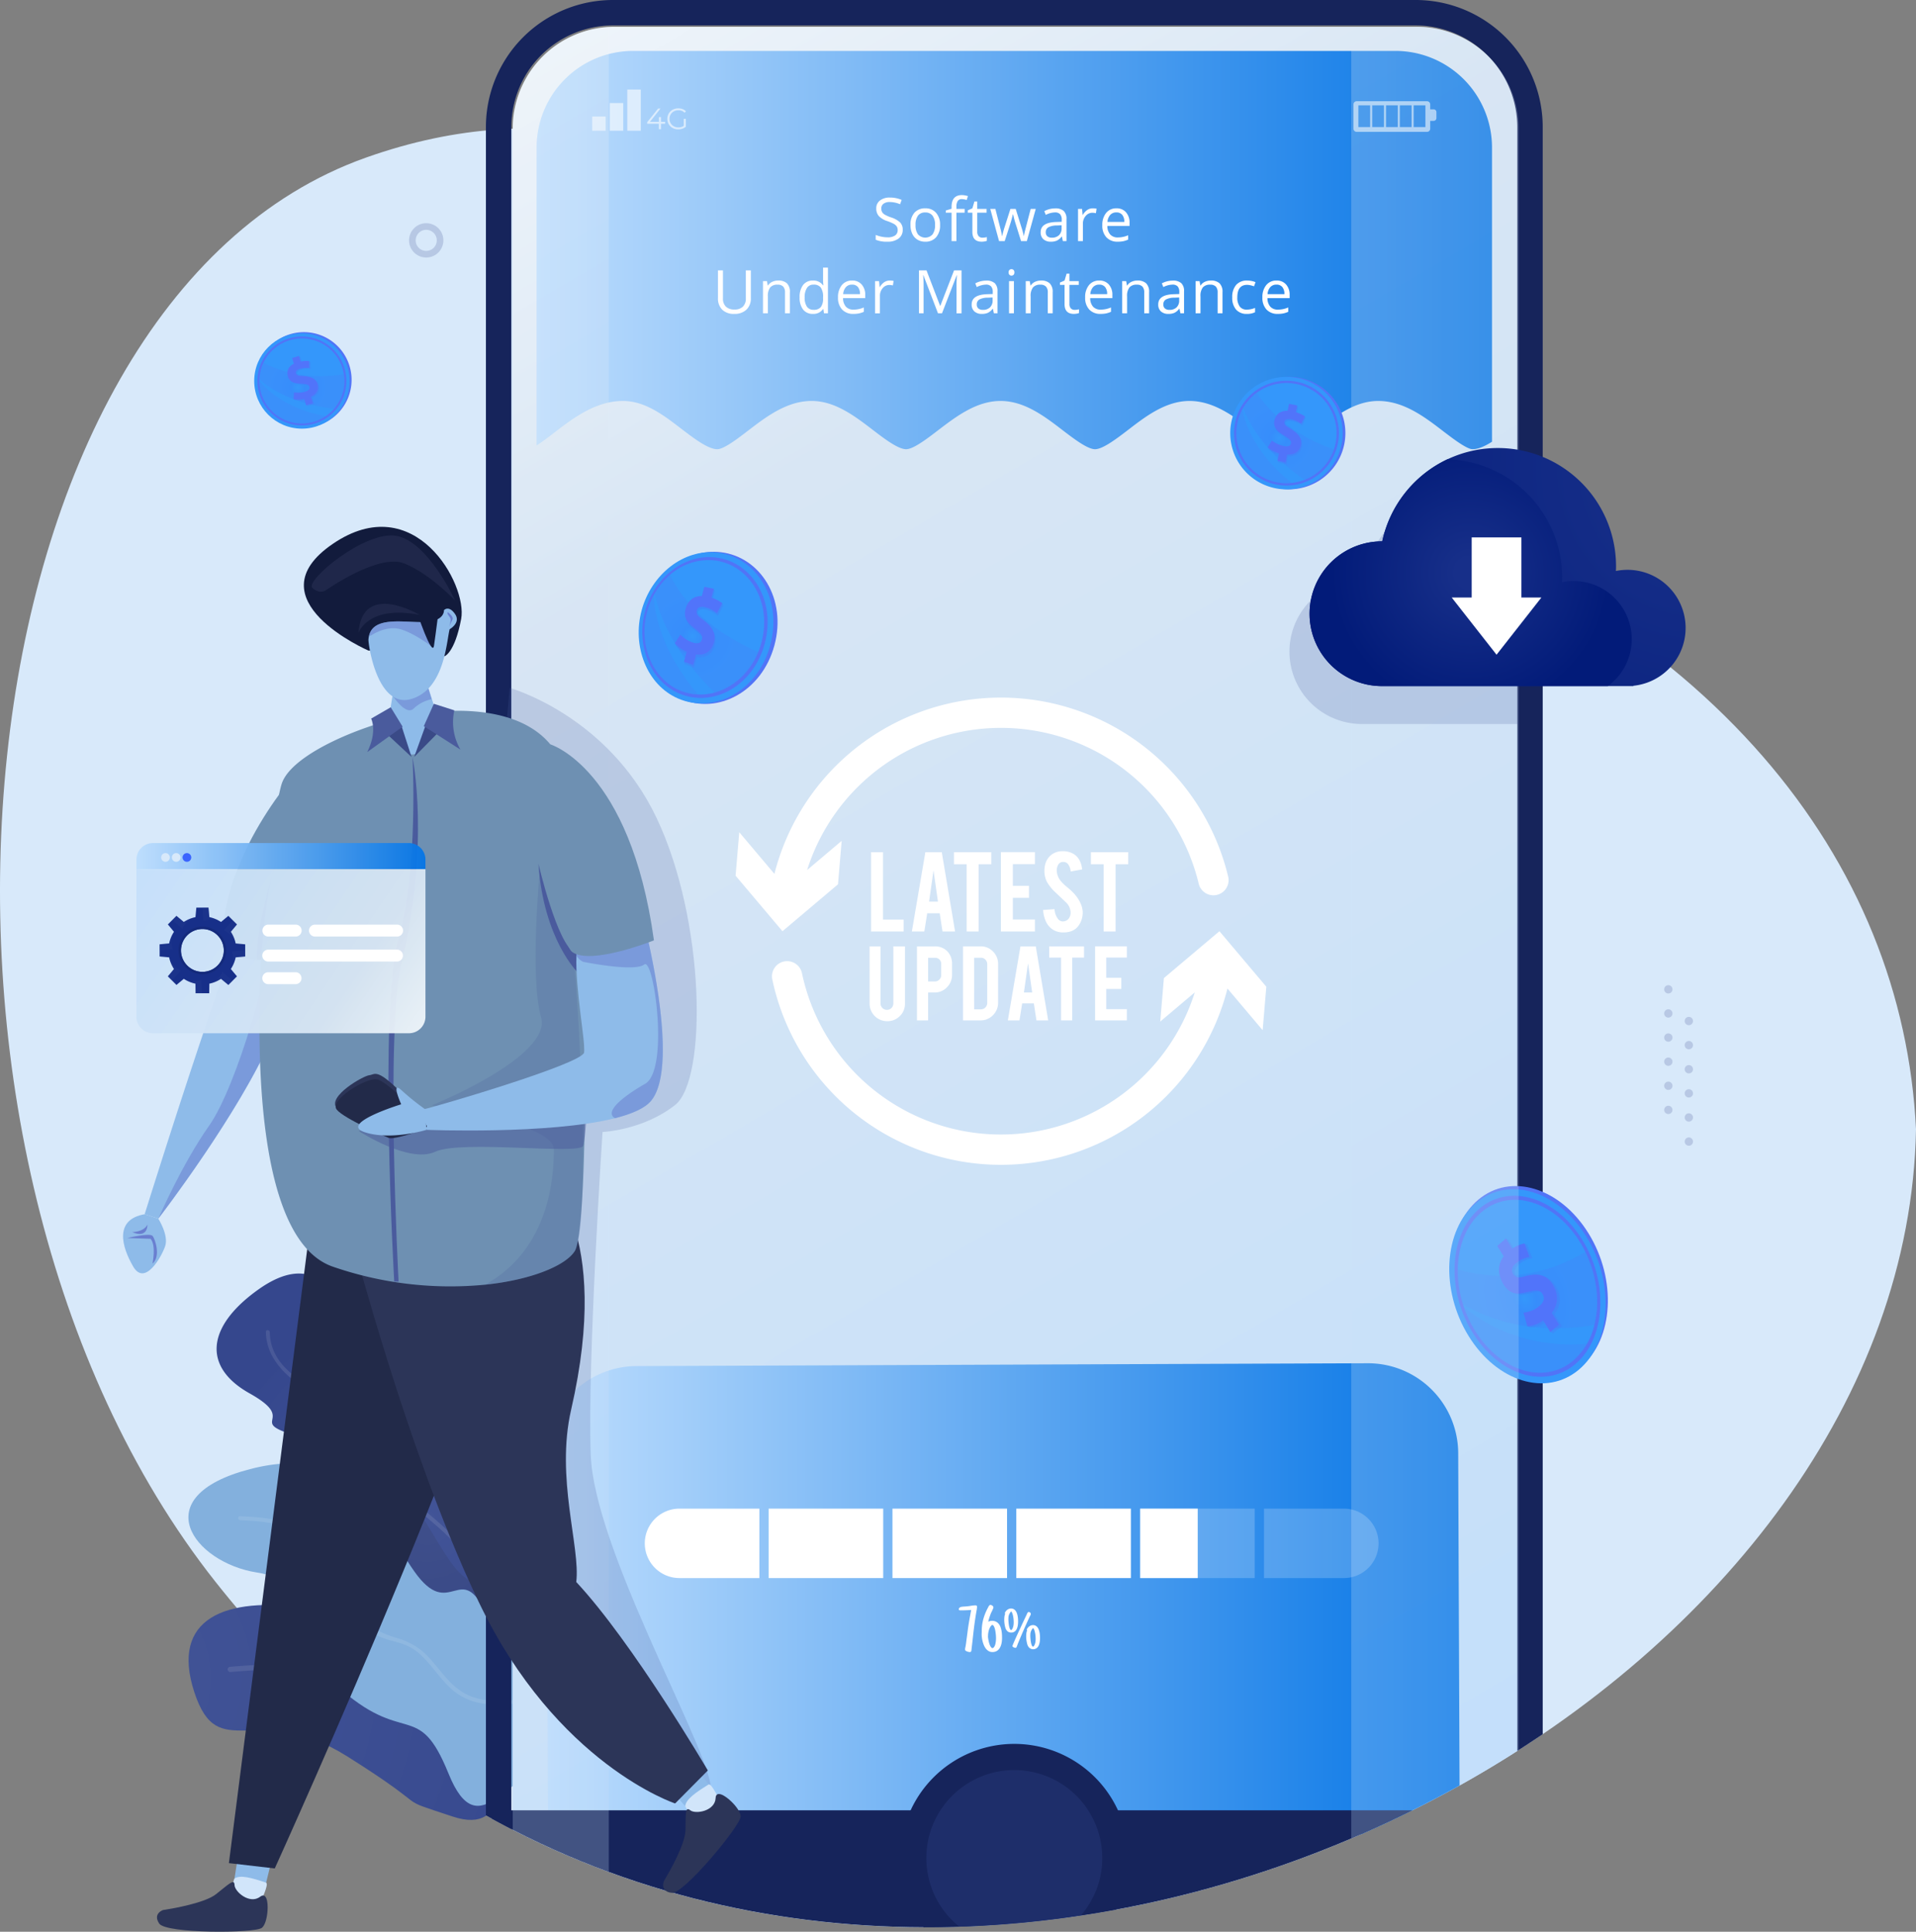 <svg xmlns="http://www.w3.org/2000/svg" xmlns:xlink="http://www.w3.org/1999/xlink" data-name="Layer 1" viewBox="0 0 854.553 861.608" id="Softwareundermaintenance"><rect x="0" y="0" width="854.553" height="861.608" fill="#808080" stroke="none"/><defs><radialGradient id="a" cx="184.874" cy="1096.63" r="98.088" gradientTransform="rotate(-21.192 -931.87 871.883)" gradientUnits="userSpaceOnUse"><stop offset="0" stop-color="#425497" class="stopColor8c4297 svgShape"></stop><stop offset="1" stop-color="#35478d" class="stopColor55358d svgShape"></stop></radialGradient><radialGradient id="f" cx="-1618.164" cy="2220.222" r="239.614" gradientTransform="rotate(-96.932 -1436.954 746.384)" xlink:href="#a"></radialGradient><radialGradient id="c" cx="-752.232" cy="63.404" r="32.205" gradientTransform="rotate(15.195 -1030.01 4177.334)" gradientUnits="userSpaceOnUse"><stop offset="0" stop-color="#3497fb" class="stopColorfbe034 svgShape"></stop><stop offset=".149" stop-color="#3e65fa" class="stopColorfac63e svgShape"></stop><stop offset=".319" stop-color="#466bf8" class="stopColorf8af46 svgShape"></stop><stop offset=".504" stop-color="#4c70f8" class="stopColorf89f4c svgShape"></stop><stop offset=".714" stop-color="#5073f7" class="stopColorf79650 svgShape"></stop><stop offset="1" stop-color="#5174f7" class="stopColorf79351 svgShape"></stop></radialGradient><radialGradient id="i" cx="-754.173" cy="63.761" r="29.725" xlink:href="#c"></radialGradient><radialGradient id="j" cx="-758.249" cy="68.972" r="30.114" xlink:href="#c"></radialGradient><radialGradient id="k" cx="-756.609" cy="64.441" r="29.138" xlink:href="#c"></radialGradient><radialGradient id="l" cx="-772.756" cy="49.968" r="43.836" xlink:href="#c"></radialGradient><radialGradient id="m" cx="3373.54" cy="3072.401" r="47.585" gradientTransform="matrix(.552 -.465 .482 .781 -2661.21 -259.746)" xlink:href="#c"></radialGradient><radialGradient id="n" cx="3371.315" cy="3072.895" r="44.371" gradientTransform="matrix(.552 -.465 .482 .781 -2661.21 -259.746)" xlink:href="#c"></radialGradient><radialGradient id="o" cx="3365.525" cy="3077.997" r="46.26" gradientTransform="matrix(.552 -.465 .482 .781 -2661.21 -259.746)" xlink:href="#c"></radialGradient><radialGradient id="p" cx="3371.315" cy="3072.894" r="42.395" gradientTransform="matrix(.552 -.465 .482 .781 -2661.21 -259.746)" xlink:href="#c"></radialGradient><radialGradient id="q" cx="3346.022" cy="3053.632" r="64.925" gradientTransform="matrix(.552 -.465 .482 .781 -2661.21 -259.746)" xlink:href="#c"></radialGradient><radialGradient id="r" cx="-82.228" cy="-311.617" r="25.077" gradientTransform="rotate(11.564 -2246.719 3187.104)" xlink:href="#c"></radialGradient><radialGradient id="s" cx="-83.401" cy="-311.356" r="23.383" gradientTransform="rotate(11.564 -2246.719 3187.104)" xlink:href="#c"></radialGradient><radialGradient id="t" cx="-86.453" cy="-308.668" r="24.379" gradientTransform="rotate(11.564 -2246.719 3187.104)" xlink:href="#c"></radialGradient><radialGradient id="u" cx="-83.401" cy="-311.356" r="22.34" gradientTransform="rotate(11.564 -2246.719 3187.104)" xlink:href="#c"></radialGradient><radialGradient id="v" cx="-96.731" cy="-321.507" r="34.215" gradientTransform="rotate(11.564 -2246.719 3187.104)" xlink:href="#c"></radialGradient><radialGradient id="w" cx="898.928" cy="1049.312" r="21.273" gradientTransform="rotate(-16.487 -2519.5 3244.041)" xlink:href="#c"></radialGradient><radialGradient id="x" cx="897.933" cy="1049.534" r="19.836" gradientTransform="rotate(-16.487 -2519.5 3244.041)" xlink:href="#c"></radialGradient><radialGradient id="y" cx="895.345" cy="1051.814" r="20.681" gradientTransform="rotate(-16.487 -2519.5 3244.041)" xlink:href="#c"></radialGradient><radialGradient id="z" cx="897.933" cy="1049.534" r="18.951" gradientTransform="rotate(-16.487 -2519.5 3244.041)" xlink:href="#c"></radialGradient><radialGradient id="A" cx="886.626" cy="1040.922" r="29.024" gradientTransform="rotate(-16.487 -2519.5 3244.041)" xlink:href="#c"></radialGradient><radialGradient id="e" cx="760.432" cy="209.589" r="215.859" gradientUnits="userSpaceOnUse"><stop offset=".103" stop-color="#172f89" class="stopColor175689 svgShape"></stop><stop offset="1" stop-color="#021b79" class="stopColor073d6c svgShape"></stop></radialGradient><radialGradient id="D" cx="655.833" cy="255.436" r="62.177" xlink:href="#e"></radialGradient><linearGradient id="b" x1="299.179" x2="127.102" y1="764.376" y2="479.787" gradientUnits="userSpaceOnUse"><stop offset="0" stop-color="#bdddfd" class="stopColorbddcfd svgShape"></stop><stop offset="1" stop-color="#0575e6" class="stopColor5f98ed svgShape"></stop></linearGradient><linearGradient id="d" x1="768.364" x2="136.191" y1="970.404" y2="-111.709" gradientUnits="userSpaceOnUse"><stop offset="0" stop-color="#bdddfd" class="stopColorbddcfd svgShape"></stop><stop offset=".69" stop-color="#d8e6f4" class="stopColorebf4d8 svgShape"></stop><stop offset="1" stop-color="#ffffff" class="stopColorffffff svgShape"></stop></linearGradient><linearGradient id="g" x1="239.327" x2="665.444" y1="111.538" y2="111.538" xlink:href="#b"></linearGradient><linearGradient id="h" x1="243.729" x2="650.973" y1="713.088" y2="713.088" xlink:href="#b"></linearGradient><linearGradient id="B" x1="624.273" x2="-7.902" y1="1054.583" y2="-27.532" xlink:href="#d"></linearGradient><linearGradient id="C" x1="906.941" x2="274.767" y1="889.447" y2="-192.668" xlink:href="#d"></linearGradient><linearGradient id="E" x1="60.835" x2="189.756" y1="381.851" y2="381.851" xlink:href="#b"></linearGradient><linearGradient id="F" x1="33.371" x2="207.423" y1="359.775" y2="478.589" xlink:href="#d"></linearGradient></defs><path fill="#d8e9fa" d="M854.553,503.68c-2.18,119.234-86.937,227.651-203.58,292.696q-21.275,11.854-43.889,21.74c-166.015,72.516-378.403,59.735-514.496-117.096-148.549-194.404-113.577-565.445,70.703-630.75,163.619-57.965,266.985,93.392,433.755,148.874C763.773,274.648,848.724,383.8,854.553,503.68Z" class="colord8f0fa svgShape"></path><path fill="url(#b)" d="M244.842,616.441c-2.925,23.043-4.97,13.174,1.893,33.452,6.884,20.25-.493,16.989,17.614,22.375,18.107,5.385-4.42,20.573-2.547,32.702a7.353,7.353,0,0,0,.219,1.055c2.117,10.582,10.759,9.963,26.144,20.561.028.021.028.021.056.043.612.421,1.252.864,1.899,1.356,4.086,2.976,6.304,6.131,7.23,9.233,3.021,9.804-6.459,18.933-6.459,18.933l-8.841,8.06s-36.771-9.107-37.224-26.017c-.455-16.91-7.873-25.487-22.537-25.943-13.625-.42,1.273-13.287,2.305-23.338a8.455,8.455,0,0,0-.027-2.241c-.799-5.893-5.604-5.241-11.149-4.842-4.073.276-8.569.406-12.191-2.304-4.043-3.032-2.631-6.755-1.876-11.599.836-5.359.848-12.145-8.528-20.834-17.746-16.48-51.943-64.958-1.601-97.777C218.969,529.92,247.739,593.375,244.842,616.441Z"></path><g opacity=".1" fill="#000000" class="color000000 svgShape"><path fill="#ffffff" d="M193.446,573.655c-6.256,5.736-4.258,15.283.072,21.596,3.394,4.948,8.224,8.682,11.913,13.386,4.226,5.387,5.491,11.29,6.481,17.893.816,5.437,1.943,10.55,4.925,15.252,3.312,5.222,7.928,9.416,12.003,14.016,8.038,9.076,11.645,20.051,13.822,31.786,2.251,12.131,3.385,24.481,7.682,36.133.355.963,1.772.228,1.42-.724-7.059-19.142-5.026-41.095-15.16-59.184-5.677-10.131-16.615-16.736-20.881-27.673-1.992-5.105-2.148-10.688-3.256-16.002a29.331,29.331,0,0,0-5.86-12.572c-4.174-5.241-9.917-9.393-13.093-15.388-2.884-5.446-3.973-12.777,1.006-17.343a.797.797,0,0,0-1.076-1.176Z" class="colorffffff svgShape"></path></g><path fill="#1f2023" d="M294.518,731.301l.041.058a126.436,126.436,0,0,1,5.542,12.965c-.089,10.345-11.986,16.228-11.986,16.228l-10.96,5.048s-32.564-19.977-27.839-36.37c4.724-16.393.212-26.902-13.745-31.816-12.968-4.562,5.28-12.382,9.339-21.729a223.835,223.835,0,0,0,17.772,15.607,116.563,116.563,0,0,1,12.981,12.266A120.042,120.042,0,0,1,294.518,731.301Z" opacity=".1" class="color231f20 svgShape"></path><path fill="url(#a)" d="M268.352,715.279a128.839,128.839,0,0,1,16.703,40.671,97.519,97.519,0,0,1,2.516,17.708l-4.669-2.862a22.871,22.871,0,0,1-5.746,2.299c-35.549,9.179-95.469-61.537-128.533-85.388-23.097-16.613-16.274-29.775-14.176-38.441,1.115-4.486.944-7.766-5.107-9.741-17.915-5.834,3.108-6.237-18.06-18.062-21.159-11.875-19.086-29.933,4.011-46.348,23.069-16.394,37.1-3.255,43.115,28.723,7.129,37.775,33.886,4.32,44.658,29.555s12.864,31.433,39.797,53.19A118.225,118.225,0,0,1,268.352,715.279Z"></path><path fill="#1f2023" d="M268.352,715.279a128.839,128.839,0,0,1,16.703,40.671,97.519,97.519,0,0,1,2.516,17.708l-4.669-2.862a22.871,22.871,0,0,1-5.746,2.299c-.737-3.404-.385-7.921,2.335-13.843,8.103-17.723-16.513-1.982-14.868-24.49C265.735,719.428,265.184,722.734,268.352,715.279Z" opacity=".1" class="color231f20 svgShape"></path><g opacity=".1" fill="#000000" class="color000000 svgShape"><path fill="#ffffff" d="M118.581,594.056c.146,11.726,9.113,20.159,18.477,25.925,6.149,3.787,12.745,6.925,18.411,11.455,6.685,5.344,10.201,12.548,13.887,20.065a62.379,62.379,0,0,0,12.056,17.293c5.109,5.08,10.865,9.444,16.153,14.327,11.853,10.943,20.62,24.357,30.818,36.724,4.918,5.963,10.338,11.668,16.776,16.012,6.606,4.457,17.479,6.224,20.871,14.024a.892.892,0,0,0,1.631-.72c-2.213-5.09-6.865-7.43-11.712-9.598a62.512,62.512,0,0,1-19.474-13.346c-10.212-10.335-17.913-22.848-27.451-33.772a150.047,150.047,0,0,0-15.357-15.123c-6.124-5.262-12.545-10.399-17.267-17.026-4.451-6.249-6.903-13.604-10.899-20.115a41.993,41.993,0,0,0-12.723-12.905c-12.334-8.307-32.203-15.225-32.423-33.04-.015-1.136-1.788-1.325-1.774-.178Z" class="colorffffff svgShape"></path></g><path fill="url(#f)" d="M267.787,800.492s-10.736,14.68-30.461-1.194c-19.723-15.874-7.763,20.165-35.561,10.895-27.798-9.268-6.184-1.174-46.807-26.738-40.623-25.564-57.507,4.251-68.293-28.705-10.787-32.956,13.729-42.734,50.097-37.61,36.368,5.121,32.277-2.145,54.993,4.206,22.715,6.351-3.723,24.983,24.853,27.027,28.577,2.044,43.84,32.854,46.481,39.79C265.732,795.098,267.787,800.492,267.787,800.492Z"></path><g opacity=".1" fill="#000000" class="color000000 svgShape"><path fill="#ffffff" d="M102.771,745.75c13.146-1.031,26.538-1.97,39.597.41a58.436,58.436,0,0,1,18.406,6.418c6.597,3.739,11.854,9.249,17.991,13.625,9.733,6.939,21.326,8.959,32.64,11.951,14.628,3.869,27.273,11.278,37,22.979.945,1.139,2.82-.219,1.866-1.368a69.894,69.894,0,0,0-32.136-22.049c-14.293-4.655-28.811-6.03-40.999-15.659-10.624-8.393-19.932-15.379-33.53-18.023-13.503-2.627-27.442-1.655-41.053-.586a1.157,1.157,0,0,0,.219,2.303Z" class="colorffffff svgShape"></path></g><path fill="#1f2023" d="M285.054,755.95a97.519,97.519,0,0,1,2.516,17.708l-4.669-2.862c-34.489,19.546-99.352-57.891-134.28-83.089-23.097-16.613-16.274-29.775-14.176-38.441,41.381-7.267,51.041,25.372,66.294,47.065,16.073,22.857,20.637-5.971,32.221,19.302,11.534,25.265,28.02-6.5,35.571,20.781C271.315,746.571,277.834,752.312,285.054,755.95Z" opacity=".1" class="color231f20 svgShape"></path><path fill="#83b0dd" d="M277.309,787.195s-.805-11.083-25.664-4.473c-24.861,6.609-37.9,42.178-51.605,8.331-13.705-33.849-19.485-11.148-50.509-39.807-31.023-28.66-7.122-45.467-35.075-49.883-27.953-4.416-50.183-33.824-2.906-46.1s57.133,22.725,73.208,45.587c16.077,22.863,20.647-5.976,32.2,19.291,11.554,25.266,28.035-6.512,35.586,20.792s41.842,22.606,45.243,31.862Z" class="color8396dd svgShape"></path><g opacity=".1" fill="#000000" class="color000000 svgShape"><path fill="#ffffff" d="M107.156,678.064c7.802.346,16.086.73,23.057,4.658,7.34,4.137,11.981,11.548,15.91,18.745,6.286,11.512,12.206,24.962,25.628,29.465,3.47,1.163,7.159,1.758,10.457,3.39,3.957,1.959,7.031,5.173,9.835,8.507,4.11,4.883,7.879,10.282,13.48,13.588,12.464,7.355,26.601,1.802,39.978,2.691,15.914,1.058,28.511,10.612,39.955,20.884.853.765,1.987-.61,1.133-1.377-9.344-8.385-19.436-16.517-31.804-19.794-6.865-1.819-13.741-1.763-20.752-1.026-7.809.82-16.005,1.705-23.567-1.019-8.031-2.894-12.547-9.926-17.906-16.079a30.7,30.7,0,0,0-15.339-10.031c-8.954-2.597-15.194-6.503-20.571-14.263-4.365-6.3-7.4-13.366-11.317-19.93-3.869-6.481-8.734-12.623-15.633-16.034-7.007-3.463-15.028-3.812-22.691-4.152-1.145-.051-.982,1.726.149,1.776Z" class="colorffffff svgShape"></path></g><path fill="url(#d)" d="M677.333,57.296V780.595c-.216.13-.409.26-.604.389a497.4,497.4,0,0,1-46.782,26.468c-121.672,60.513-272.943,74.653-401.265,8.679V57.296a45.386,45.386,0,0,1,45.337-45.337h357.979a45.438,45.438,0,0,1,45.336,45.337Z"></path><path fill="#16245b" d="M631.393,0H273.391A56.663,56.663,0,0,0,216.722,56.669V809.718c.907.518,1.813,1.015,2.698,1.489,2.872,1.576,5.743,3.109,8.636,4.598V56.669a45.4,45.4,0,0,1,45.336-45.336h358.001a45.475,45.475,0,0,1,45.337,45.336V780.984c.195-.129.388-.259.604-.389q5.408-3.497,10.73-7.08V56.669A56.664,56.664,0,0,0,631.393,0Z" class="color28165b svgShape"></path><path fill="url(#g)" d="M665.444,65.768V197.03c-2.942,1.867-6.064,3.338-8.648,3.338-2.619,0-8.863-4.809-13.026-7.968-8.253-6.351-17.654-13.563-29.065-13.563-10.226,0-18.624,6.423-26.733,12.666-5.167,3.947-11.59,8.864-15.358,8.864-3.122,0-9.402-4.845-13.995-8.362-8.074-6.172-17.189-13.169-28.097-13.169-10.55,0-19.521,6.853-27.379,12.917-5.024,3.84-11.268,8.613-14.749,8.613-3.373,0-9.545-4.737-14.533-8.54-7.93-6.101-16.937-12.99-27.595-12.99-10.765,0-19.843,6.961-27.845,13.061-4.915,3.768-11.052,8.469-14.282,8.469-3.624,0-9.94-4.845-15.034-8.757-7.823-5.992-16.686-12.774-27.093-12.774-11.088,0-20.31,7.069-28.455,13.312-4.521,3.481-10.729,8.218-13.636,8.218-4.125,0-10.441-4.845-16.04-9.114-7.93-6.101-16.183-12.416-26.088-12.416-12.164,0-22.355,7.822-30.537,14.101-2.225,1.723-5.346,4.127-7.929,5.741V65.768A43.094,43.094,0,0,1,282.387,22.708h339.997A43.095,43.095,0,0,1,665.444,65.768Z"></path><path fill="url(#h)" d="M650.973,796.376q-21.275,11.854-43.889,21.74H244.42l-.691-168.347a40.29,40.29,0,0,1,40.068-40.456l84.195-.324,153.234-.605,88.751-.324a40.221,40.221,0,0,1,40.392,40.068Z"></path><path fill="#16245b" d="M629.947,807.451c-121.672,60.513-272.943,74.653-401.265,8.679-.215-.109-.409-.216-.626-.325-2.893-1.489-5.764-3.022-8.636-4.598v-3.756Z" class="color28165b svgShape"></path><path fill="#16245b" d="M503.287,828.737a50.547,50.547,0,0,1-5.505,23.013c-5.225.95-10.47,1.836-15.717,2.612A459.668,459.668,0,0,1,427.9,859.372c-5.332.173-10.643.259-15.975.238a50.9,50.9,0,1,1,91.363-30.872Z" class="color28165b svgShape"></path><path fill="#35478d" d="M491.608,828.737a38.982,38.982,0,0,1-9.543,25.626A459.668,459.668,0,0,1,427.9,859.372a39.222,39.222,0,1,1,63.708-30.634Z" opacity=".3" class="color55358d svgShape"></path><g opacity=".6" fill="#000000" class="color000000 svgShape"><path fill="#ffffff" d="M639.429,48.764h-1.546V46.559a1.405,1.405,0,0,0-1.407-1.407H605.069a1.404,1.404,0,0,0-1.405,1.407V57.412a1.41,1.41,0,0,0,1.405,1.405h31.408a1.41,1.41,0,0,0,1.407-1.405v-3.507h1.546a1.224,1.224,0,0,0,1.221-1.221V49.986A1.225,1.225,0,0,0,639.429,48.764Zm-28.332,7.918h-5.247V46.989h5.247Zm6.161,0h-5.247V46.989h5.247Zm6.16,0h-5.247V46.989h5.247Zm6.161,0h-5.247V46.989h5.247Zm6.16,0h-5.247V46.989h5.247Z" class="colorffffff svgShape"></path><rect width="6.022" height="18.37" x="279.779" y="39.939" fill="#ffffff" class="colorffffff svgShape"></rect><rect width="6.022" height="12.346" x="271.949" y="45.962" fill="#ffffff" class="colorffffff svgShape"></rect><rect width="6.022" height="6.323" x="264.12" y="51.985" fill="#ffffff" class="colorffffff svgShape"></rect><path fill="#ffffff" d="M296.644 55.198h-1.844v2.423h-.948V55.198h-5.204V54.512l4.888-6.111h1.054l-4.716 5.953h4.004V52.22h.923v2.134h1.844zM304.954 53.01h.936v3.517a4.498 4.498 0 01-1.528.87 5.688 5.688 0 01-1.856.302 5.085 5.085 0 01-2.49-.606 4.469 4.469 0 01-1.738-1.679 4.882 4.882 0 010-4.808 4.472 4.472 0 011.738-1.679 5.132 5.132 0 012.503-.605 5.389 5.389 0 011.936.335 3.843 3.843 0 011.488.995l-.606.618a3.794 3.794 0 00-2.779-1.08 4.145 4.145 0 00-2.022.493 3.638 3.638 0 00-1.416 1.37 3.786 3.786 0 00-.513 1.956 3.748 3.748 0 00.513 1.95 3.7 3.7 0 001.41 1.37 4.054 4.054 0 002.015.501 4.008 4.008 0 002.41-.712z" class="colorffffff svgShape"></path></g><g opacity=".2" fill="#000000" class="color000000 svgShape"><path fill="#35478d" d="M753.241 507.328a1.854 1.854 0 101.853 1.853A1.854 1.854 0 00753.241 507.328zM753.241 496.574a1.854 1.854 0 101.853 1.854A1.855 1.855 0 00753.241 496.574zM753.241 485.82a1.854 1.854 0 101.853 1.854A1.855 1.855 0 00753.241 485.82zM753.241 475.066a1.854 1.854 0 101.853 1.854A1.855 1.855 0 00753.241 475.066zM753.241 464.312a1.854 1.854 0 101.853 1.854A1.855 1.855 0 00753.241 464.312zM753.241 453.559a1.854 1.854 0 101.853 1.853A1.854 1.854 0 00753.241 453.559z" class="color55358d svgShape"></path><circle cx="744.087" cy="495.046" r="1.854" fill="#35478d" class="color55358d svgShape"></circle><path fill="#35478d" d="M744.087 482.438a1.854 1.854 0 101.854 1.854A1.855 1.855 0 00744.087 482.438zM744.087 471.684a1.854 1.854 0 101.854 1.854A1.855 1.855 0 00744.087 471.684zM744.087 460.931a1.854 1.854 0 101.854 1.854A1.855 1.855 0 00744.087 460.931zM744.087 450.177a1.854 1.854 0 101.854 1.853A1.854 1.854 0 00744.087 450.177zM744.087 439.423a1.854 1.854 0 101.854 1.853A1.854 1.854 0 00744.087 439.423z" class="color55358d svgShape"></path></g><path fill="#35478d" d="M190.099,114.866a7.653,7.653,0,1,1,7.654-7.653A7.662,7.662,0,0,1,190.099,114.866Zm0-12.357a4.704,4.704,0,1,0,4.706,4.704A4.71,4.71,0,0,0,190.099,102.51Z" opacity=".2" class="color55358d svgShape"></path><path fill="url(#c)" d="M345.382,287.895c-5.625,20.711-25.324,30.932-41.62,23.861-14.154-6.141-20.803-23.554-16.449-39.585,4.355-16.032,18.902-27.704,34.225-25.864C339.179,248.426,351.007,267.184,345.382,287.895Z"></path><path fill="#3497fb" d="M343.534,287.811c-5.587,20.571-25.05,30.741-41.14,23.731-13.987-6.093-20.539-23.406-16.208-39.354s18.738-27.55,33.88-25.708C337.484,248.598,349.122,267.24,343.534,287.811Z" class="colorfbe034 svgShape"></path><path fill="url(#i)" d="M341.062,287.136c-5.16,18.996-23.101,28.559-38.07,22.209-13.136-5.572-19.363-21.761-15.292-36.744,4.07-14.985,17.625-25.784,31.77-23.924C335.588,250.794,346.22,268.141,341.062,287.136Z"></path><path fill="#3497fb" d="M339.565,286.732a33.27,33.27,0,0,1-1.389,4.082c-3.839,9.375-11.243,15.847-19.502,18.102a23.451,23.451,0,0,1-15.317-.926c-12.607-5.26-18.622-20.747-14.715-35.131a33.837,33.837,0,0,1,3.353-8.095,31.932,31.932,0,0,1,6.824-8.318,25.794,25.794,0,0,1,20.282-6.422C334.428,252.131,344.465,268.69,339.565,286.732Z" class="colorfbe034 svgShape"></path><path fill="url(#j)" d="M338.176,290.814c-3.839,9.375-11.243,15.847-19.502,18.102-13.015-12.899-23.381-28.264-26.678-44.151a31.932,31.932,0,0,1,6.824-8.318C306.296,271.44,319.84,282.788,338.176,290.814Z" opacity=".2"></path><path fill="url(#k)" d="M291.527,265.602a34.388,34.388,0,0,0-2.885,7.255c-3.907,14.384,2.11,29.876,14.717,35.136a23.111,23.111,0,0,0,7.994,1.767C300.592,297.268,292.375,281.297,291.527,265.602Z" opacity=".2"></path><g opacity=".3" fill="#000000" class="color000000 svgShape"><path fill="url(#l)" d="M306.66,291.751a14.103,14.103,0,0,1-3.513-2.094,21.228,21.228,0,0,1-1.8-1.702l-.341-1.077,2.817-2.749a16.229,16.229,0,0,0,2.308,1.963,11.003,11.003,0,0,0,3.16,1.562,4.568,4.568,0,0,0,2.937.234,2.211,2.211,0,0,0,1.246-1.563,2.573,2.573,0,0,0,.037-1.347,3.425,3.425,0,0,0-.621-1.202,8.727,8.727,0,0,0-1.213-1.239q-.752-.648-1.743-1.42-.951-.759-1.816-1.587a8.463,8.463,0,0,1-1.454-1.824,6.035,6.035,0,0,1-.771-2.256,7.076,7.076,0,0,1,.252-2.84,9.593,9.593,0,0,1,.936-2.272,7.183,7.183,0,0,1,1.491-1.838,6.26,6.26,0,0,1,2.097-1.209,8.08,8.08,0,0,1,2.746-.417l1.11-4.082,3.832-.207.441,1.047-1.088,4.006a42.642,42.642,0,0,1,4.449,1.457c.091.278.288.683.416,1.049l-2.386,4.46a15.033,15.033,0,0,0-2.422-1.58,12.581,12.581,0,0,0-3.02-1.126,3.65,3.65,0,0,0-2.466.06,2.151,2.151,0,0,0-1.121,1.419,2.405,2.405,0,0,0-.068,1.092,2.165,2.165,0,0,0,.462.946,7.034,7.034,0,0,0,.96.958q.593.503,1.462,1.141a24.396,24.396,0,0,1,2.408,2.091,11.058,11.058,0,0,1,1.8,2.313,7.34,7.34,0,0,1,.901,2.69,8.117,8.117,0,0,1-.276,3.202,8.996,8.996,0,0,1-.957,2.255,6.199,6.199,0,0,1-1.636,1.814,6.348,6.348,0,0,1-2.34,1.066,8.193,8.193,0,0,1-3.06.079l-1.276,4.699-4.101-1.473-.364-1.116Zm11.05-24.113a42.455,42.455,0,0,1,4.418,1.407c.091.278.32.733.447,1.099"></path></g><path fill="#5174fa" d="M306.285,290.649a13.953,13.953,0,0,1-3.497-2.07,21.059,21.059,0,0,1-1.793-1.687l2.468-3.822a16.076,16.076,0,0,0,2.297,1.945,10.895,10.895,0,0,0,3.146,1.541,4.536,4.536,0,0,0,2.925.218,2.217,2.217,0,0,0,1.241-1.561,2.568,2.568,0,0,0,.037-1.342,3.393,3.393,0,0,0-.617-1.194,8.64,8.64,0,0,0-1.207-1.229q-.748-.642-1.733-1.407-.948-.751-1.809-1.572a8.446,8.446,0,0,1-1.447-1.811,5.999,5.999,0,0,1-.766-2.244,7.044,7.044,0,0,1,.252-2.829,9.636,9.636,0,0,1,.933-2.268,7.193,7.193,0,0,1,1.485-1.837,6.303,6.303,0,0,1,2.089-1.213,8.056,8.056,0,0,1,2.735-.427l1.106-4.071,4.253.819-1.085,3.994a17.282,17.282,0,0,1,2.944,1.239,12.889,12.889,0,0,1,1.898,1.236l-2.378,4.452a14.859,14.859,0,0,0-2.411-1.563,12.434,12.434,0,0,0-3.005-1.109,3.639,3.639,0,0,0-2.454.07,2.152,2.152,0,0,0-1.116,1.419,2.371,2.371,0,0,0-.069,1.087,2.151,2.151,0,0,0,.459.941,6.959,6.959,0,0,0,.956.949q.59.498,1.455,1.129a23.977,23.977,0,0,1,2.396,2.072,10.892,10.892,0,0,1,1.79,2.296,7.28,7.28,0,0,1,.895,2.673,8.063,8.063,0,0,1-.276,3.191,8.966,8.966,0,0,1-.954,2.249,6.222,6.222,0,0,1-1.628,1.814,6.361,6.361,0,0,1-2.331,1.073,8.17,8.17,0,0,1-3.047.093l-1.272,4.685-4.082-1.447Z" class="colorfa9351 svgShape"></path><path fill="url(#m)" d="M708.524,550.172c12.664,20.538,11.166,47.097-3.345,59.319-14.512,12.223-36.543,5.481-49.208-15.058-12.664-20.538-11.166-47.097,3.346-59.319S695.859,529.632,708.524,550.172Z"></path><path fill="#3497fb" d="M707.533,551.592c12.665,20.538,11.167,47.097-3.345,59.319-14.512,12.223-36.543,5.481-49.207-15.057-12.664-20.539-11.166-47.098,3.345-59.32C672.839,524.312,694.869,531.053,707.533,551.592Z" class="colorfbe034 svgShape"></path><path fill="url(#n)" d="M705.759,553.087c11.809,19.151,10.412,43.917-3.119,55.314s-34.075,5.111-45.884-14.041c-11.81-19.151-10.413-43.916,3.119-55.313C673.407,527.649,693.95,533.935,705.759,553.087Z"></path><path fill="#3497fb" d="M704.67,554.007a48.982,48.982,0,0,1,2.409,4.378c5.228,10.667,6.511,22.563,4.031,32.525a30.039,30.039,0,0,1-9.427,15.944c-12.929,10.889-32.55,4.885-43.833-13.414a51.3,51.3,0,0,1-5.311-11.65,49.961,49.961,0,0,1-2.356-15.522c.124-10.366,3.723-19.854,10.64-25.678C673.752,529.7,693.388,535.709,704.67,554.007Z" class="colorfbe034 svgShape"></path><path fill="url(#o)" d="M707.079,558.385c5.228,10.667,6.511,22.563,4.031,32.525-18.476,3.307-40.017,1.72-58.57-9.12a49.961,49.961,0,0,1-2.356-15.522C670.804,572.156,690.194,568.424,707.079,558.385Z" opacity=".2"></path><path fill="url(#p)" d="M652.979,583.131a51.804,51.804,0,0,0,4.87,10.309c11.282,18.298,30.909,24.305,43.838,13.416a27.014,27.014,0,0,0,6.139-7.533C690.437,601.038,669.416,596.691,652.979,583.131Z" opacity=".2"></path><g opacity=".3" fill="#000000" class="color000000 svgShape"><path fill="url(#q)" d="M689.513,589.493a13.829,13.829,0,0,1-4.238,2.085,20.108,20.108,0,0,1-2.807.55l-1.234-.554-.525-5.55a15.53,15.53,0,0,0,3.391-.812,11.046,11.046,0,0,0,3.519-2.041,5.587,5.587,0,0,0,2.12-2.873,3.567,3.567,0,0,0-.554-2.601,3.255,3.255,0,0,0-1.147-1.179,3.29,3.29,0,0,0-1.453-.392,7.905,7.905,0,0,0-1.895.179c-.719.144-1.535.334-2.443.572a25.187,25.187,0,0,1-2.69.516,8.345,8.345,0,0,1-2.697-.069,6.636,6.636,0,0,1-2.638-1.177,9.471,9.471,0,0,1-2.443-2.79,14.41,14.41,0,0,1-1.409-3.003,11.187,11.187,0,0,1-.581-3.173,9.244,9.244,0,0,1,.458-3.188,10.28,10.28,0,0,1,1.647-3.071l-2.891-4.689,2.618-3.772,1.248.515,2.784,4.516a41.438,41.438,0,0,1,4.328-2.851c.3.156.781.323,1.18.52l2.262,6.012a13.644,13.644,0,0,0-2.99.934,12.399,12.399,0,0,0-3.074,1.932,4.408,4.408,0,0,0-1.689,2.477,3.292,3.292,0,0,0,.48,2.366,3.188,3.188,0,0,0,.936,1.026,2.297,2.297,0,0,0,1.178.361,6.811,6.811,0,0,0,1.528-.132q.856-.157,2.015-.473a22.137,22.137,0,0,1,3.44-.583,10.054,10.054,0,0,1,3.159.209,7.625,7.625,0,0,1,2.857,1.386,10.653,10.653,0,0,1,2.535,2.94,13.685,13.685,0,0,1,1.318,2.816,10.212,10.212,0,0,1,.539,3.14,9.933,9.933,0,0,1-.522,3.275,10.602,10.602,0,0,1-1.835,3.26l3.266,5.297-3.866,3.256-1.224-.541Zm-13.858-31.999a41.422,41.422,0,0,1,4.263-2.867c.301.156.846.338,1.245.536"></path></g><path fill="#5174fa" d="M688.285,588.962a13.833,13.833,0,0,1-4.237,2.084,19.793,19.793,0,0,1-2.808.55l-1.758-6.104a15.583,15.583,0,0,0,3.391-.811,11.069,11.069,0,0,0,3.519-2.042,5.585,5.585,0,0,0,2.12-2.873,3.563,3.563,0,0,0-.554-2.6,2.974,2.974,0,0,0-2.6-1.572,7.947,7.947,0,0,0-1.895.179q-1.08.216-2.443.573a25.479,25.479,0,0,1-2.69.515,8.321,8.321,0,0,1-2.698-.068,6.637,6.637,0,0,1-2.637-1.177,9.465,9.465,0,0,1-2.443-2.79,14.362,14.362,0,0,1-1.409-3.004,11.145,11.145,0,0,1-.581-3.172,9.252,9.252,0,0,1,.458-3.188,10.268,10.268,0,0,1,1.647-3.071l-2.891-4.689,3.866-3.256,2.784,4.515a16.67,16.67,0,0,1,3.147-1.66,11.863,11.863,0,0,1,2.361-.671l2.262,6.012a13.7,13.7,0,0,0-2.99.934,12.466,12.466,0,0,0-3.075,1.932,4.417,4.417,0,0,0-1.689,2.478,3.295,3.295,0,0,0,.481,2.365,3.184,3.184,0,0,0,.936,1.027,2.292,2.292,0,0,0,1.178.36,6.797,6.797,0,0,0,1.528-.131q.855-.158,2.015-.474a22.255,22.255,0,0,1,3.439-.582,10.055,10.055,0,0,1,3.159.208,7.615,7.615,0,0,1,2.857,1.387,10.622,10.622,0,0,1,2.536,2.94,13.726,13.726,0,0,1,1.317,2.815,10.164,10.164,0,0,1,.539,3.141,9.88,9.88,0,0,1-.522,3.274,10.587,10.587,0,0,1-1.834,3.26l3.266,5.297-3.866,3.257Z" class="colorfa9351 svgShape"></path><path fill="url(#r)" d="M599.544,198.197a25.076,25.076,0,1,1-19.543-29.593A25.076,25.076,0,0,1,599.544,198.197Z"></path><path fill="#3497fb" d="M598.342,198.217A25.076,25.076,0,1,1,578.8,168.624,25.076,25.076,0,0,1,598.342,198.217Z" class="colorfbe034 svgShape"></path><path fill="url(#s)" d="M596.684,197.877a23.383,23.383,0,1,1-18.223-27.594A23.384,23.384,0,0,1,596.684,197.877Z"></path><path fill="#3497fb" d="M595.664,197.671a21.33,21.33,0,0,1-.749,2.749,22.341,22.341,0,0,1-43.027-11.703,22.379,22.379,0,0,1,8.584-13.479,22.345,22.345,0,0,1,35.191,22.433Z" class="colorfbe034 svgShape"></path><path fill="url(#t)" d="M594.915,200.42a22.318,22.318,0,0,1-13.056,13.601c-11.536-7.91-22.434-19.077-27.385-32.079a22.284,22.284,0,0,1,5.997-6.704C568.859,187.487,581.087,195.696,594.915,200.42Z" opacity=".2"></path><path fill="url(#u)" d="M554.084,182.636a22.348,22.348,0,0,0,22.059,32.773C565.942,207.465,556.617,195.568,554.084,182.636Z" opacity=".2"></path><g opacity=".3" fill="#000000" class="color000000 svgShape"><path fill="url(#v)" d="M570.85,202.887a13.639,13.639,0,0,1-3.267-1.341,19.515,19.515,0,0,1-1.774-1.185l-.407-.805,2.316-2.24a15.289,15.289,0,0,0,2.213,1.379,10.718,10.718,0,0,0,2.858,1.003,4.405,4.405,0,0,0,2.492.018,1.592,1.592,0,0,0,.918-1.202,1.684,1.684,0,0,0-.067-.986,2.579,2.579,0,0,0-.602-.855,7.538,7.538,0,0,0-1.108-.868q-.683-.454-1.588-.998-.877-.538-1.695-1.139a7.569,7.569,0,0,1-1.426-1.351,4.482,4.482,0,0,1-.887-3.917,6.184,6.184,0,0,1,.646-1.766,4.912,4.912,0,0,1,1.172-1.419,4.965,4.965,0,0,1,1.741-.913,7.385,7.385,0,0,1,2.329-.286l.633-3.097,3.181-.059.434.798-.61,2.984c.975.298,2.997.773,3.674,1.111.09.204.271.5.394.767l-1.593,3.26a13.599,13.599,0,0,0-2.054-1.138,11.962,11.962,0,0,0-2.566-.823,3.385,3.385,0,0,0-2.074.054,1.469,1.469,0,0,0-.848,1.081,1.598,1.598,0,0,0,.025.827,1.753,1.753,0,0,0,.468.708,6.371,6.371,0,0,0,.887.705q.537.365,1.31.822a21.723,21.723,0,0,1,2.131,1.485,8.941,8.941,0,0,1,1.611,1.629,5.005,5.005,0,0,1,.888,4.199,5.909,5.909,0,0,1-.607,1.654,4.51,4.51,0,0,1-1.18,1.386,5.369,5.369,0,0,1-1.816.913,7.72,7.72,0,0,1-2.518.263l-.716,3.498-3.615-.739-.407-.796Zm7.499-18.249c.975.298,2.969.735,3.646,1.073.09.204.299.537.422.804"></path></g><path fill="#5174fa" d="M570.436,202.093a13.596,13.596,0,0,1-3.267-1.341,19.477,19.477,0,0,1-1.775-1.185l1.908-3.046a15.292,15.292,0,0,0,2.213,1.379,10.733,10.733,0,0,0,2.857,1.002,4.404,4.404,0,0,0,2.492.018,1.593,1.593,0,0,0,.919-1.202,1.682,1.682,0,0,0-.067-.985,2.602,2.602,0,0,0-.602-.856,7.557,7.557,0,0,0-1.108-.868q-.684-.454-1.588-.997-.877-.539-1.696-1.14a7.592,7.592,0,0,1-1.426-1.351,4.486,4.486,0,0,1-.888-3.917,6.185,6.185,0,0,1,.646-1.766,4.906,4.906,0,0,1,1.172-1.419,4.979,4.979,0,0,1,1.74-.913,7.407,7.407,0,0,1,2.329-.286l.634-3.097,3.615.739-.611,2.984a16.366,16.366,0,0,1,2.479.955,11.778,11.778,0,0,1,1.591.922l-1.593,3.26a13.6,13.6,0,0,0-2.054-1.138,12.024,12.024,0,0,0-2.567-.823,3.382,3.382,0,0,0-2.073.054,1.472,1.472,0,0,0-.849,1.081,1.608,1.608,0,0,0,.025.827,1.759,1.759,0,0,0,.469.709,6.482,6.482,0,0,0,.886.704q.537.365,1.31.823a21.491,21.491,0,0,1,2.132,1.484,8.936,8.936,0,0,1,1.61,1.629,5.009,5.009,0,0,1,.889,4.199,5.926,5.926,0,0,1-.607,1.654,4.522,4.522,0,0,1-1.179,1.387,5.392,5.392,0,0,1-1.817.913,7.748,7.748,0,0,1-2.518.262l-.716,3.499-3.615-.74Z" class="colorfa9351 svgShape"></path><path fill="url(#w)" d="M155.942,163.389a21.273,21.273,0,1,1-26.436-14.361A21.273,21.273,0,0,1,155.942,163.389Z"></path><circle cx="134.652" cy="169.921" r="21.273" fill="#3497fb" class="colorfbe034 svgShape"></circle><path fill="url(#x)" d="M153.673,164.291a19.836,19.836,0,1,1-24.65-13.391A19.836,19.836,0,0,1,153.673,164.291Z"></path><path fill="#3497fb" d="M152.827,164.542a18.245,18.245,0,0,1,.537,2.357,18.953,18.953,0,0,1-36.883,8.401,18.713,18.713,0,0,1-.766-6.104,18.952,18.952,0,0,1,37.112-4.654Z" class="colorfbe034 svgShape"></path><path fill="url(#y)" d="M153.363,166.899a18.935,18.935,0,0,1-4.35,15.391c-11.792-1.321-24.406-5.334-33.299-13.094a18.915,18.915,0,0,1,1.816-7.412C128.696,167.611,141.126,168.879,153.363,166.899Z" opacity=".2"></path><path fill="url(#z)" d="M115.699,169.873a18.96,18.96,0,0,0,29.59,15.738C134.481,183.732,122.754,178.544,115.699,169.873Z" opacity=".2"></path><g opacity=".3" fill="#000000" class="color000000 svgShape"><path fill="url(#A)" d="M136.329,178.346a11.573,11.573,0,0,1-2.981.3,16.533,16.533,0,0,1-1.802-.18l-.626-.44.84-2.602a12.91,12.91,0,0,0,2.207.15,9.131,9.131,0,0,0,2.54-.389,3.723,3.723,0,0,0,1.872-.982,1.349,1.349,0,0,0,.209-1.266,1.436,1.436,0,0,0-.444-.712,2.204,2.204,0,0,0-.792-.4,6.452,6.452,0,0,0-1.176-.208c-.461-.044-.992-.083-1.587-.113q-.872-.054-1.724-.178a6.463,6.463,0,0,1-1.607-.443,3.799,3.799,0,0,1-2.227-2.579,5.216,5.216,0,0,1-.221-1.579,4.164,4.164,0,0,1,.311-1.531,4.209,4.209,0,0,1,.939-1.378,6.239,6.239,0,0,1,1.629-1.144l-.761-2.572,2.359-1.312.643.424.732,2.478c.85-.166,2.552-.617,3.195-.634.148.117.402.266.601.417l.108,3.077a11.465,11.465,0,0,0-1.991-.033,10.173,10.173,0,0,0-2.249.407,2.874,2.874,0,0,0-1.532.868,1.251,1.251,0,0,0-.204,1.148,1.368,1.368,0,0,0,.348.609,1.499,1.499,0,0,0,.633.344,5.517,5.517,0,0,0,.945.173c.365.04.803.07,1.309.093a18.25,18.25,0,0,1,2.188.262,7.548,7.548,0,0,1,1.855.577,4.242,4.242,0,0,1,2.34,2.79,5.015,5.015,0,0,1,.205,1.48,3.809,3.809,0,0,1-.33,1.509,4.561,4.561,0,0,1-.996,1.407,6.538,6.538,0,0,1-1.781,1.201l.861,2.905-3.001.888-.623-.432Zm-1.665-16.654c.85-.166,2.517-.634,3.158-.65.149.116.439.282.637.433"></path></g><path fill="#5174fa" d="M135.703,177.917a11.585,11.585,0,0,1-2.981.3,16.505,16.505,0,0,1-1.802-.18l.213-3.042a12.918,12.918,0,0,0,2.207.15,9.129,9.129,0,0,0,2.54-.389,3.733,3.733,0,0,0,1.873-.982,1.351,1.351,0,0,0,.208-1.266,1.429,1.429,0,0,0-.444-.712,2.192,2.192,0,0,0-.791-.399,6.377,6.377,0,0,0-1.176-.209c-.462-.044-.993-.083-1.587-.114-.581-.035-1.154-.094-1.724-.177a6.463,6.463,0,0,1-1.607-.443,3.805,3.805,0,0,1-2.227-2.579,5.279,5.279,0,0,1-.221-1.579,4.087,4.087,0,0,1,1.25-2.908,6.262,6.262,0,0,1,1.63-1.144l-.761-2.572,3.001-.888.733,2.477a13.965,13.965,0,0,1,2.237-.273,9.988,9.988,0,0,1,1.558.057l.108,3.076a11.586,11.586,0,0,0-1.992-.032,10.173,10.173,0,0,0-2.249.407,2.866,2.866,0,0,0-1.531.868,1.248,1.248,0,0,0-.205,1.148,1.36,1.36,0,0,0,.349.609,1.487,1.487,0,0,0,.633.344,5.478,5.478,0,0,0,.945.173c.364.04.802.07,1.309.093a18.236,18.236,0,0,1,2.187.262,7.55,7.55,0,0,1,1.855.577,4.244,4.244,0,0,1,2.34,2.789,5.025,5.025,0,0,1,.206,1.481,3.826,3.826,0,0,1-.331,1.509,4.584,4.584,0,0,1-.995,1.407,6.546,6.546,0,0,1-1.782,1.201l.861,2.905-3.001.888Z" class="colorfa9351 svgShape"></path><path fill="url(#B)" d="M271.53,12.086a45.353,45.353,0,0,0-42.848,45.21V816.13a383.039,383.039,0,0,0,42.848,18.751Z" opacity=".25"></path><path fill="url(#C)" d="M663.711,24.956a44.998,44.998,0,0,0-31.713-12.997H602.681V819.989q13.845-5.894,27.266-12.538a497.4,497.4,0,0,0,46.782-26.468c.195-.129.388-.259.604-.389V57.296A45.159,45.159,0,0,0,663.711,24.956Z" opacity=".25"></path><path fill="#ffffff" d="M402.621 102.448a4.699 4.699 0 01-1.832 3.944 7.95 7.95 0 01-4.981 1.415 12.506 12.506 0 01-5.24-.877v-2.149a14.03 14.03 0 002.57.786 13.544 13.544 0 002.751.287 5.548 5.548 0 003.352-.844 2.777 2.777 0 001.128-2.352 3.025 3.025 0 00-.399-1.633 3.731 3.731 0 00-1.337-1.174 19.008 19.008 0 00-2.85-1.218 9.114 9.114 0 01-3.819-2.264 5.029 5.029 0 01-1.145-3.422 4.243 4.243 0 011.664-3.523 6.889 6.889 0 014.402-1.31 12.984 12.984 0 015.255 1.046l-.693 1.94a11.898 11.898 0 00-4.614-.994 4.467 4.467 0 00-2.766.759 2.509 2.509 0 00-.995 2.109 3.219 3.219 0 00.369 1.632 3.432 3.432 0 001.238 1.165 15.089 15.089 0 002.666 1.173 10.541 10.541 0 014.147 2.308A4.524 4.524 0 01402.621 102.448zM419.278 100.352a7.915 7.915 0 01-1.769 5.483 6.228 6.228 0 01-4.887 1.973 6.506 6.506 0 01-3.421-.902 5.988 5.988 0 01-2.306-2.595 9.041 9.041 0 01-.811-3.958 7.896 7.896 0 011.754-5.469 6.205 6.205 0 014.874-1.961 6.085 6.085 0 014.79 2.005A7.897 7.897 0 01419.278 100.352zm-10.94 0a6.811 6.811 0 001.099 4.193 4.368 4.368 0 006.481.006 6.771 6.771 0 001.108-4.199 6.662 6.662 0 00-1.108-4.158 3.89 3.89 0 00-3.268-1.424 3.823 3.823 0 00-3.224 1.404A6.747 6.747 0 00408.338 100.352zM430.236 94.874h-3.657v12.672h-2.174V94.874h-2.57v-.983l2.57-.786v-.797q0-5.294 4.624-5.295a9.606 9.606 0 012.674.458l-.565 1.743a7.239 7.239 0 00-2.149-.406 2.092 2.092 0 00-1.821.82 4.578 4.578 0 00-.59 2.627v.928h3.657zM438.167 106.012a6.912 6.912 0 001.114-.084 7.654 7.654 0 00.852-.176v1.664a4.097 4.097 0 01-1.04.281 7.762 7.762 0 01-1.242.111q-4.163 0-4.165-4.388V94.874h-2.058V93.827l2.058-.906.916-3.064h1.259V93.183h4.166v1.691h-4.166v8.453a2.903 2.903 0 00.615 1.992A2.136 2.136 0 00438.167 106.012zM455.4 107.546l-2.635-8.427q-.249-.769-.931-3.511h-.105q-.523 2.297-.916 3.538l-2.712 8.4h-2.516l-3.919-14.363h2.28q1.386 5.415 2.117 8.244a33.659 33.659 0 01.832 3.813h.105q.144-.746.463-1.933c.214-.788.401-1.419.56-1.879l2.632-8.244h2.358l2.57 8.244a27.41 27.41 0 01.994 3.787h.105a13.519 13.519 0 01.285-1.456q.226-.982 2.731-10.575h2.253l-3.97 14.363zM474.049 107.546l-.431-2.044h-.105a6.05 6.05 0 01-2.144 1.827 6.53 6.53 0 01-2.667.478 4.791 4.791 0 01-3.347-1.1 4.011 4.011 0 01-1.212-3.131q0-4.35 6.957-4.562l2.438-.078v-.891a3.642 3.642 0 00-.727-2.496 2.994 2.994 0 00-2.326-.806 9.481 9.481 0 00-4.063 1.101l-.666-1.664a10.44 10.44 0 014.86-1.233 5.478 5.478 0 013.806 1.139 4.768 4.768 0 011.239 3.657v9.801zm-4.915-1.534a4.418 4.418 0 003.192-1.114 4.119 4.119 0 001.161-3.117v-1.299l-2.176.093a7.924 7.924 0 00-3.744.806 2.429 2.429 0 00-1.146 2.221 2.245 2.245 0 00.713 1.794A2.958 2.958 0 00469.133 106.012zM487.365 92.921a8.61 8.61 0 011.716.157l-.301 2.019a7.483 7.483 0 00-1.575-.197 3.834 3.834 0 00-2.981 1.414 5.176 5.176 0 00-1.239 3.527v7.704h-2.174V93.183h1.795l.249 2.662h.105a6.331 6.331 0 011.928-2.163A4.324 4.324 0 01487.365 92.921zM498.503 107.807a6.598 6.598 0 01-5.022-1.937 7.502 7.502 0 01-1.841-5.388 8.326 8.326 0 011.707-5.515 5.68 5.68 0 014.593-2.045 5.416 5.416 0 014.272 1.775 6.814 6.814 0 011.575 4.687v1.374h-9.895a5.707 5.707 0 001.276 3.839 4.417 4.417 0 003.417 1.31 11.546 11.546 0 004.583-.969v1.941a11.698 11.698 0 01-2.181.713A12.286 12.286 0 01498.503 107.807zm-.59-13.063a3.549 3.549 0 00-2.757 1.128 5.183 5.183 0 00-1.212 3.117h7.508a4.785 4.785 0 00-.916-3.152A3.233 3.233 0 00497.913 94.744zM334.88 120.593v12.394a6.768 6.768 0 01-1.978 5.15 7.593 7.593 0 01-5.441 1.873 7.269 7.269 0 01-5.353-1.885 7.013 7.013 0 01-1.894-5.192V120.593h2.231v12.497a4.912 4.912 0 001.31 3.683 5.274 5.274 0 003.851 1.285 5.095 5.095 0 003.735-1.29 4.97 4.97 0 001.31-3.703V120.593zM350.121 139.748v-9.29a3.767 3.767 0 00-.797-2.622 3.271 3.271 0 00-2.502-.864 4.121 4.121 0 00-3.302 1.218 6.155 6.155 0 00-1.05 4.024v7.533h-2.174V125.385h1.768l.353 1.966h.105a4.435 4.435 0 011.876-1.645 6.097 6.097 0 012.686-.582 5.463 5.463 0 013.906 1.252 5.322 5.322 0 011.308 4.002v9.37zM367.21 137.822h-.116a5.116 5.116 0 01-4.509 2.187 5.325 5.325 0 01-4.382-1.925 8.479 8.479 0 01-1.566-5.478 8.621 8.621 0 011.571-5.516 5.289 5.289 0 014.377-1.965 5.226 5.226 0 014.482 2.122h.168l-.09-1.035-.051-1.009v-5.843h2.174v20.388h-1.768zm-4.35.366a3.96 3.96 0 003.229-1.212 6.127 6.127 0 001.004-3.912v-.458a7.189 7.189 0 00-1.018-4.356 3.855 3.855 0 00-3.242-1.304 3.328 3.328 0 00-2.928 1.488 7.398 7.398 0 00-1.016 4.198 7.099 7.099 0 001.009 4.156A3.418 3.418 0 00362.86 138.188zM380.618 140.009a6.598 6.598 0 01-5.022-1.937 7.502 7.502 0 01-1.841-5.388 8.326 8.326 0 011.707-5.515 5.68 5.68 0 014.594-2.044 5.413 5.413 0 014.272 1.775 6.808 6.808 0 011.575 4.685v1.374h-9.895a5.7 5.7 0 001.276 3.839 4.417 4.417 0 003.417 1.31 11.546 11.546 0 004.583-.969v1.94a11.63 11.63 0 01-2.179.715A12.299 12.299 0 01380.618 140.009zm-.588-13.063a3.55 3.55 0 00-2.759 1.128 5.183 5.183 0 00-1.212 3.117h7.508a4.778 4.778 0 00-.916-3.152A3.23 3.23 0 00380.03 126.946zM396.831 125.125a8.616 8.616 0 011.716.156l-.301 2.019a7.494 7.494 0 00-1.575-.198 3.835 3.835 0 00-2.981 1.415 5.176 5.176 0 00-1.239 3.527v7.704h-2.174V125.385h1.795l.249 2.662h.105a6.329 6.329 0 011.928-2.163A4.323 4.323 0 01396.831 125.125zM418.35 139.748l-6.499-16.981h-.107q.186 2.017.185 4.796v12.184h-2.058V120.593h3.355l6.066 15.801h.105l6.121-15.801h3.326v19.155h-2.227V127.404q0-2.123.182-4.61h-.105l-6.551 16.954zM443.277 139.748l-.432-2.044h-.105a6.036 6.036 0 01-2.142 1.827 6.537 6.537 0 01-2.668.478 4.786 4.786 0 01-3.346-1.1 4.006 4.006 0 01-1.212-3.131q0-4.35 6.957-4.562l2.438-.078v-.891a3.641 3.641 0 00-.729-2.497 2.994 2.994 0 00-2.325-.805 9.475 9.475 0 00-4.063 1.101l-.667-1.664a10.454 10.454 0 014.86-1.233 5.482 5.482 0 013.808 1.139 4.772 4.772 0 011.238 3.657v9.801zm-4.915-1.534a4.422 4.422 0 003.192-1.114 4.126 4.126 0 001.16-3.117v-1.299l-2.175.093a7.93 7.93 0 00-3.744.806 2.43 2.43 0 00-1.145 2.22 2.244 2.244 0 00.713 1.795A2.956 2.956 0 00438.362 138.214zM449.856 121.493a1.443 1.443 0 01.369-1.094 1.277 1.277 0 01.916-.347 1.292 1.292 0 01.905.353 1.425 1.425 0 01.38 1.087 1.446 1.446 0 01-.38 1.096 1.271 1.271 0 01-.905.36 1.245 1.245 0 01-.916-.36A1.468 1.468 0 01449.856 121.493zm2.358 18.254h-2.175V125.385h2.175zM467.324 139.748v-9.29a3.768 3.768 0 00-.797-2.622 3.271 3.271 0 00-2.502-.864 4.123 4.123 0 00-3.302 1.218 6.156 6.156 0 00-1.05 4.024v7.533h-2.176V125.385h1.77l.353 1.966h.105a4.436 4.436 0 011.876-1.645 6.1 6.1 0 012.685-.582 5.466 5.466 0 013.907 1.252 5.322 5.322 0 011.308 4.002v9.37zM479.28 138.214a6.912 6.912 0 001.114-.084 7.385 7.385 0 00.852-.177v1.665a4.061 4.061 0 01-1.041.281 7.737 7.737 0 01-1.242.111q-4.163 0-4.163-4.388v-8.545h-2.059v-1.046l2.059-.905.916-3.066h1.258v3.326h4.167v1.691h-4.167v8.452a2.905 2.905 0 00.615 1.993A2.145 2.145 0 00479.28 138.214zM490.851 140.009a6.603 6.603 0 01-5.024-1.937 7.508 7.508 0 01-1.841-5.388 8.326 8.326 0 011.709-5.515 5.679 5.679 0 014.593-2.044 5.408 5.408 0 014.271 1.775 6.802 6.802 0 011.575 4.685v1.374h-9.894a5.694 5.694 0 001.276 3.839 4.416 4.416 0 003.416 1.31 11.547 11.547 0 004.585-.969v1.94a11.642 11.642 0 01-2.181.715A12.287 12.287 0 01490.851 140.009zm-.59-13.063a3.547 3.547 0 00-2.757 1.128 5.176 5.176 0 00-1.212 3.117h7.508a4.785 4.785 0 00-.916-3.152A3.233 3.233 0 00490.261 126.946zM510.336 139.748v-9.29a3.768 3.768 0 00-.797-2.622 3.271 3.271 0 00-2.502-.864 4.123 4.123 0 00-3.302 1.218 6.155 6.155 0 00-1.05 4.024v7.533H500.51V125.385h1.769l.353 1.966h.105a4.443 4.443 0 011.876-1.645 6.102 6.102 0 012.686-.582 5.463 5.463 0 013.906 1.252 5.322 5.322 0 011.308 4.002v9.37zM526.485 139.748l-.431-2.044h-.105a6.049 6.049 0 01-2.144 1.827 6.529 6.529 0 01-2.667.478 4.791 4.791 0 01-3.347-1.1 4.011 4.011 0 01-1.212-3.131q0-4.35 6.957-4.562l2.438-.078v-.891a3.641 3.641 0 00-.727-2.497 2.999 2.999 0 00-2.326-.805 9.48 9.48 0 00-4.063 1.101l-.666-1.664a10.443 10.443 0 014.859-1.233 5.479 5.479 0 013.808 1.139 4.768 4.768 0 011.239 3.657v9.801zm-4.915-1.534a4.418 4.418 0 003.192-1.114 4.121 4.121 0 001.16-3.117v-1.299l-2.174.093a7.926 7.926 0 00-3.744.806 2.428 2.428 0 00-1.146 2.22 2.245 2.245 0 00.715 1.795A2.952 2.952 0 00521.57 138.214zM543.074 139.748v-9.29a3.768 3.768 0 00-.796-2.622 3.274 3.274 0 00-2.503-.864 4.125 4.125 0 00-3.302 1.218 6.155 6.155 0 00-1.05 4.024v7.533h-2.174V125.385h1.768l.353 1.966h.105a4.439 4.439 0 011.877-1.645 6.092 6.092 0 012.685-.582 5.46 5.46 0 013.906 1.252 5.322 5.322 0 011.308 4.002v9.37zM556.133 140.009a6.124 6.124 0 01-4.831-1.92 7.889 7.889 0 01-1.709-5.431 8.15 8.15 0 011.734-5.568 6.256 6.256 0 014.947-1.965 9.855 9.855 0 012.071.223 6.695 6.695 0 011.627.524l-.67 1.846a10.391 10.391 0 00-1.572-.477 6.967 6.967 0 00-1.508-.191q-4.375 0-4.375 5.581a6.659 6.659 0 001.067 4.063 3.72 3.72 0 003.164 1.415 9.716 9.716 0 003.683-.771v1.925A7.824 7.824 0 01556.133 140.009zM569.905 140.009a6.603 6.603 0 01-5.024-1.937 7.508 7.508 0 01-1.841-5.388 8.327 8.327 0 011.708-5.515 5.68 5.68 0 014.594-2.044 5.408 5.408 0 014.271 1.775 6.802 6.802 0 011.575 4.685v1.374h-9.894a5.694 5.694 0 001.276 3.839 4.416 4.416 0 003.416 1.31 11.552 11.552 0 004.585-.969v1.94a11.612 11.612 0 01-2.181.715A12.278 12.278 0 01569.905 140.009zm-.59-13.063a3.547 3.547 0 00-2.757 1.128 5.167 5.167 0 00-1.212 3.117h7.508a4.785 4.785 0 00-.916-3.152A3.233 3.233 0 00569.315 126.946z" class="colorffffff svgShape"></path><path fill="#4a5b9d" d="M677.039,242.398v80.529h-69.656a32.276,32.276,0,0,1,0-64.552h.304a52.889,52.889,0,0,1,29.088-36.62,52.41,52.41,0,0,1,30.738,11.043A53.656,53.656,0,0,1,677.039,242.398Z" opacity=".2" class="color574a9d svgShape"></path><path fill="url(#e)" d="M728.497,305.878l.025.141H616.18a32.281,32.281,0,0,1,0-64.561c.101,0,.203.012.305.012a52.732,52.732,0,0,1,104.283,11.102c0,.713-.025,1.413-.051,2.1a26.569,26.569,0,0,1,5.169-.51,25.924,25.924,0,0,1,2.61,51.715Z"></path><path fill="url(#D)" d="M727.759,285.075a25.884,25.884,0,0,1-10.656,20.944H616.18a32.281,32.281,0,0,1,0-64.561c.101,0,.203.012.305.012a52.809,52.809,0,0,1,29.091-36.616,52.745,52.745,0,0,1,51.143,52.708c0,.714-.026,1.413-.051,2.113a25.626,25.626,0,0,1,5.169-.521A25.929,25.929,0,0,1,727.759,285.075Z"></path><rect width="22.17" height="33.922" x="656.389" y="239.698" fill="#ffffff" class="colorffffff svgShape"></rect><polygon fill="#ffffff" points="667.475 292.022 687.479 266.505 647.47 266.505 667.475 292.022" class="colorffffff svgShape"></polygon><path fill="#4a5b9d" d="M227.311,306.819s43.684,12.051,65.525,57.994c21.841,45.943,22.595,116.741,8.285,128.038-14.31,11.298-32.386,12.052-32.386,12.052s-6.778,102.43-5.272,143.854c1.507,41.424,49.624,125.484,53.387,146.844s-117.406-158.142-116.652-172.451C200.95,608.84,227.311,306.819,227.311,306.819Z" opacity=".2" class="color574a9d svgShape"></path><polygon fill="#8ebbe9" points="106.263 827.142 103.207 846.618 116.551 848.519 121.518 828.2 106.263 827.142" class="colore9aa8e svgShape"></polygon><path fill="#d1e5fa" d="M104.58,837.906c-1.254,2.214-.874,9.06-.874,9.06l12.432,1.51s4.042-8.251,2.51-8.762C112.506,837.663,107.14,836.073,104.58,837.906Z" class="colorfad1de svgShape"></path><path fill="#2c3558" d="M116.806,859.866c-3.243,2.535-42.704,2.618-45.769-1.864-3.044-4.479,1.68-6.072,1.68-6.072s.312-.056.89-.127c3.677-.585,17.85-3.041,22.746-6.941,5.679-4.475,8.164-7.09,8.249-4.1.061,3.009,6.762,8.787,11.425,5.237,2.714-2.087,3.639,2.109,3.277,6.455l-.002.022C119.066,855.606,118.164,858.822,116.806,859.866Z" class="color312c58 svgShape"></path><polygon fill="#8ebbe9" points="298.431 797.445 311.456 812.242 321.447 803.192 308.993 786.388 298.431 797.445" class="colore9aa8e svgShape"></polygon><path fill="#d1e5fa" d="M305.634,805.618c.901,2.38,6.41,6.462,6.41,6.462l9.106-8.596s-3.764-8.382-5.135-7.53C310.512,799.367,305.859,802.478,305.634,805.618Z" class="colorfad1de svgShape"></path><path fill="#2c3558" d="M330.337,810.248c-.121,4.115-25.276,34.519-30.683,34.013-5.389-.522-3.597-5.174-3.597-5.174s.157-.275.472-.765c1.901-3.201,9.067-15.672,9.197-21.93.187-7.228-.236-10.81,2.118-8.965,2.354,1.876,11.081.414,11.33-5.442.13-3.421,3.948-1.452,7.059,1.604l.015.015C328.505,805.787,330.402,808.537,330.337,810.248Z" class="color312c58 svgShape"></path><path fill="#222a49" d="M141.603,521.258l-39.513,309.749,20.454,2.377S237.34,580.81,235.845,532.892C234.35,484.973,141.603,521.258,141.603,521.258Z" class="color242249 svgShape"></path><path fill="#2c3558" d="M243.294,524.895s29.948,23.274,11.434,103.891c-7.007,30.513,4.201,61.252,2.289,76.837,25.164,26.935,58.69,84.058,58.69,84.058l-14.595,14.712s-52.82-17.374-87.543-89.769c-34.722-72.394-61.316-180.178-61.316-180.178Z" class="color312c58 svgShape"></path><path fill="#8ebbe9" d="M115.542,387.894c-1.303,8.74-3.078,16.324-5.52,20.761-9.268,16.877-45.503,132.917-45.503,132.917l6.089,1.99a.092.092,0,0,1,.034-.057c1.358-1.747,35.779-46.735,50.559-80.539,6.762-15.454,12.76-44.162,17.336-71.118C130.877,390.5,123.216,389.152,115.542,387.894Z" class="colore9aa8e svgShape"></path><path fill="#6a7fd0" d="M123.76,389.272c-1.154,6.726-2.11,13.568-2.01,19.507.345,18.84-16.089,75.749-28.453,93.255-11.934,16.971-22.035,40.026-22.653,41.471,1.358-1.747,35.779-46.735,50.559-80.539,6.762-15.454,12.76-44.162,17.336-71.118Q131.152,390.548,123.76,389.272Z" opacity=".55" class="colord0876a svgShape"></path><path fill="#6e90b2" d="M256.396,557.947c-3.889,6.381-19.018,12.869-39.979,15.066h-.021a160.574,160.574,0,0,1-67.872-8.009c-22.736-7.776-30.935-47.544-32.52-90.924-2.028-55.447,6.74-116.831,9.804-124.966,1.48-3.93,5.304-7.818,10.46-11.431,13.882-9.741,37.486-17.56,51.326-19.314,0,0,40.212-7.67,57.856,13.65,5.854,7.037,9.847,32.815,12.298,64.575C262.714,460.894,261.383,549.747,256.396,557.947Z" class="color6f6eb2 svgShape"></path><path fill="#4a5b9d" d="M256.405,557.946c-3.903,6.387-19.034,12.862-39.985,15.065,29.148-16.308,30.588-48.858,30.588-60.325,0-11.904-54.396-19.687-54.396-19.687s53.873-21.759,48.706-39.374c-5.189-17.616-.523-65.797-.523-65.797,3.495,20.214,10.2,36.88,15.346,41C261.088,493.12,261.375,549.747,256.405,557.946Z" opacity=".2" class="color574a9d svgShape"></path><path fill="#8ebbe9" d="M173.488,320.117l2.326-14.567,14.489-1.052,4.582,14.388s-5.37,17.491-10.802,17.661C178.917,336.71,173.523,321.466,173.488,320.117Z" class="colore9aa8e svgShape"></path><path fill="#6e90b2" d="M134.561,341.89s-38.2,40.638-35.157,82.925c0,0,20.421,8.019,24.849-1.035S134.561,341.89,134.561,341.89Z" class="color6f6eb2 svgShape"></path><polygon fill="#3a4a87" points="179.226 324.211 183.561 337.651 171.745 326.64 179.226 324.211" class="color433a87 svgShape"></polygon><path fill="#4a5b9d" d="M163.804,335.429l15.772-11.293-5.304-8.668-8.742,5.051S168.481,325.979,163.804,335.429Z" class="color574a9d svgShape"></path><polygon fill="#3a4a87" points="189.716 323.823 184.726 337.621 195.738 326.445 189.716 323.823" class="color433a87 svgShape"></polygon><path fill="#4a5b9d" d="M205.364,334.348,189.026,323.89l4.478-9.975,9.131,2.913A24.439,24.439,0,0,0,205.364,334.348Z" class="color574a9d svgShape"></path><path fill="#8ebbe9" d="M70.602,543.558s4.756,7.396,3.048,12.32c-1.709,4.924-9.093,17.928-14.263,9.016s-8.494-20.93,5.121-23.317Z" class="colore9aa8e svgShape"></path><path fill="#6a7fd0" d="M58.967,549.561s5.19,0,6.776-3.337C65.743,546.224,66.049,552.633,58.967,549.561Z" class="colord0876a svgShape"></path><path fill="#6a7fd0" d="M56.814,552.19s10.032-2.423,11.246-.91c1.215,1.512,3.725,9.245-.059,12.325,0,0,1.762-7.936-.836-11.063Z" class="colord0876a svgShape"></path><path fill="#4a5b9d" d="M240.145 385.245s8.382 36.076 16.277 39.768l1.158.813.163 7.987S242.431 419.047 240.145 385.245zM116.499 428.025s1.822-32.16 7.003-44.334c0 0-9.406 27.724-8.92 44.432z" class="color574a9d svgShape"></path><path fill="#6a7fd0" d="M175.146,310.32s5.925,9.131,9.325,5.732a16.555,16.555,0,0,1,8.063-4.177l-1.845-6.022Z" opacity=".55" class="colord0876a svgShape"></path><path fill="#121b3c" d="M164.269,290.153s-52.285-22.738-15.813-47.59,60.131,18.064,57.229,33.493c-2.903,15.428-7.533,16.714-7.533,16.714Z" class="color121e3c svgShape"></path><path fill="#8ebbe9" d="M200.547,280.651c-1.417,5.298-2.202,26.881-17.245,31.154-15.064,4.295-19.098-24.571-18.967-26.511a9.251,9.251,0,0,1,.24-1.635c1.94-8.612,14.52-6.148,23.481-6.17.327,0,.654-.022.959-.022,9.505-.262,8.983-5.297,8.983-5.297s2.092-2.377,4.905,1.635C205.736,277.795,200.547,280.651,200.547,280.651Z" class="colore9aa8e svgShape"></path><path fill="#6a7fd0" d="M192.24,288.173s-7.085-5.538-13.495-7.478c-6.409-1.94-13.212,2.725-13.212,2.725a5.424,5.424,0,0,1-.959.24c1.94-8.612,14.52-6.148,23.481-6.17C189.232,280.804,192.24,288.173,192.24,288.173Z" opacity=".55" class="colord0876a svgShape"></path><path fill="#121b3c" d="M185.77,272.492s6.959,21.003,7.789,15.539c.829-5.463,2.433-18.525,2.433-18.525Z" class="color121e3c svgShape"></path><path fill="#6a7fd0" d="M199.721,273.084s2.785,1.878,2.072,3.303c-.713,1.424-1.554,3.108-1.554,3.108s.971-2.266.713-3.432S199.009,273.733,199.721,273.084Z" class="colord0876a svgShape"></path><path fill="#2c3558" d="M159.895 282.281s4.144-12.564 27.198-8.03C187.093 274.251 161.579 258.968 159.895 282.281zM145.39 263.242s23.442-16.578 34.969-11.916c11.527 4.663 22.666 16.578 22.666 16.578s-12.045-26.292-26.162-28.881c-14.117-2.591-40.927 20.074-37.559 23.183S145.39 263.242 145.39 263.242z" opacity=".5" class="color312c58 svgShape"></path><path fill="#4a5b9d" d="M183.985,337.713s2.72,49.734-6.217,80.817c-8.937,31.084-1.943,153.088-1.943,153.088h1.943s-5.981-111.28,1.359-142.014C191.95,375.92,183.985,337.713,183.985,337.713Z" class="color574a9d svgShape"></path><path fill="#4a5b9d" d="M159.895,504.399s22.535,14.764,34.192,9.324c11.656-5.439,64.887,1.554,66.053-2.719,1.166-4.274,1.553-16.708,1.553-16.708Z" opacity=".5" class="color574a9d svgShape"></path><path fill="#8ebbe9" d="M290.413,490.972c-2.768,3.357-8.59,5.887-16.111,7.782-29.258,7.37-84.089,5.19-84.089,5.19s-2.311-9.267-.763-9.31,70.18-19.992,71.074-25.203c.72-4.098-4.055-28.778-3.423-43.211.153-3.902.72-7.042,1.875-8.851,5.472-8.438,27.776-7.653,27.776-7.653S303.974,474.555,290.413,490.972Z" class="colore9aa8e svgShape"></path><path fill="#2c3558" d="M188.757,502.711l1.532-.14s-.418-4.318-11.422-15.322-11.561-7.94-14.208-7.661c-2.647.279-18.804,9.472-14.486,14.626C154.492,499.367,188.757,502.711,188.757,502.711Z" class="color312c58 svgShape"></path><path fill="#222a49" d="M173.434,507.586s-19.918-8.497-23.261-12.676c-3.342-4.178,12.815-14.207,17.83-13.511,5.015.697,23.261,19.779,22.286,21.172C189.314,503.964,175.942,508.421,173.434,507.586Z" class="color242249 svgShape"></path><path fill="#8ebbe9" d="M189.45,494.638a106.936,106.936,0,0,1-10.322-8.306c-5.05-4.663-.193,6.217-.193,6.217s-27.975,8.548-16.319,12.433c11.655,3.885,27.595-1.035,27.595-1.035Z" class="colore9aa8e svgShape"></path><path fill="#6a7fd0" d="M290.413,490.972c-2.768,3.357-8.59,5.887-16.111,7.782-5.298-3.03,4.796-10.399,13.429-15.348,10.88-6.214,3.881-56.707-.392-53.218s-27.209-1.177-27.209-1.177a6.554,6.554,0,0,1-3.03-2.791c.153-3.902.72-7.042,1.875-8.851,5.472-8.438,27.776-7.653,27.776-7.653S303.974,474.555,290.413,490.972Z" opacity=".55" class="colord0876a svgShape"></path><path fill="#6e90b2" d="M245.466,332.01s35.649,10.734,46.194,87.418c0,0-28.081,11.224-36.4,5.222C246.942,418.646,245.466,332.01,245.466,332.01Z" class="color6f6eb2 svgShape"></path><g opacity=".95" fill="#000000" class="color000000 svgShape"><path fill="url(#E)" d="M189.756,383.419v4.251H60.835v-4.251a7.386,7.386,0,0,1,7.387-7.387h114.151A7.385,7.385,0,0,1,189.756,383.419Z"></path><path fill="url(#F)" d="M189.756,387.671V453.478a7.385,7.385,0,0,1-7.383,7.387H68.222a7.386,7.386,0,0,1-7.387-7.387V387.671Z"></path><path fill="#d8e9fa" d="M75.756 382.448a1.94 1.94 0 11-1.94-1.94A1.94 1.94 0 0175.756 382.448zM80.531 382.448a1.94 1.94 0 11-1.939-1.94A1.939 1.939 0 0180.531 382.448z" class="colord8f0fa svgShape"></path><path fill="#325dfe" d="M85.306,382.448a1.94,1.94,0,1,1-1.94-1.94A1.94,1.94,0,0,1,85.306,382.448Z" class="colorfeaa32 svgShape"></path></g><path fill="#ffffff" d="M131.871 412.408h-12.174a2.661 2.661 0 100 5.322h12.174a2.661 2.661 0 000-5.322zM177.107 412.408h-36.625a2.661 2.661 0 000 5.322h36.625a2.661 2.661 0 000-5.322zM177.107 423.562h-57.411a2.661 2.661 0 100 5.321h57.411a2.661 2.661 0 000-5.321zM131.871 433.647h-12.174a2.661 2.661 0 100 5.321h12.174a2.661 2.661 0 000-5.321z" class="colorffffff svgShape"></path><path fill="#172f89" d="M109.357,426.618v-5.42l-4.247-.39a15.02,15.02,0,0,0-2.157-5.193l2.732-3.285-3.832-3.832-3.285,2.736a15.032,15.032,0,0,0-5.19-2.16l-.39-4.247h-5.42l-.39,4.247a15.06,15.06,0,0,0-5.193,2.16l-3.285-2.736-3.831,3.832,2.735,3.285a15.067,15.067,0,0,0-2.16,5.193l-4.247.39v5.42l4.247.39a15.035,15.035,0,0,0,2.16,5.193l-2.735,3.285,3.831,3.832,3.285-2.732c.042.025.08.051.121.077a15.07,15.07,0,0,0,5.072,2.08l.067,4.276h6.066l.067-4.276a15.071,15.071,0,0,0,2.454-.735,14.7,14.7,0,0,0,1.509-.7c.422-.221.831-.464,1.227-.722l3.285,2.732,3.832-3.832-2.732-3.285a15.015,15.015,0,0,0,2.157-5.193ZM90.275,433.473a9.551,9.551,0,1,1,9.549-9.553A9.551,9.551,0,0,1,90.275,433.473Z" class="color175689 svgShape"></path><g opacity=".2" fill="#000000" class="color000000 svgShape"><path fill="#2b4090" d="M105.116 420.816a9.921 9.921 0 00-5.282-5.869l3.942-4.491 1.913 1.883-2.732 3.285A15.042 15.042 0 01105.116 420.816zM75.436 427.014a9.922 9.922 0 005.282 5.87l-3.943 4.491-1.913-1.883 2.732-3.285A15.041 15.041 0 0175.436 427.014z" class="color2b3990 svgShape"></path></g><g opacity=".2" fill="#000000" class="color000000 svgShape"><path fill="#2b4090" d="M87.178 409.074a9.922 9.922 0 00-5.869 5.282l-4.49-3.943 1.882-1.913 3.286 2.732A15.027 15.027 0 0187.178 409.074zM103.733 437.418l-1.882 1.913-3.286-2.732c-.393.259-.801.499-1.22.722a14.602 14.602 0 01-1.323.621 14.867 14.867 0 01-2.647.814 11.193 11.193 0 002.375-1.205 10.303 10.303 0 001.464-1.187 8.667 8.667 0 002.03-2.891z" class="color2b3990 svgShape"></path></g><g opacity=".2" fill="#000000" class="color000000 svgShape"><path fill="#2b4090" d="M102.961 432.218a9.921 9.921 0 00.415-7.885l5.963-.387.021 2.684-4.255.391A15.053 15.053 0 01102.961 432.218zM77.591 415.611a9.923 9.923 0 00-.415 7.886l-5.963.387-.021-2.684 4.255-.392A15.065 15.065 0 0177.591 415.611z" class="color2b3990 svgShape"></path></g><g opacity=".2" fill="#000000" class="color000000 svgShape"><path fill="#2b4090" d="M90.018 443.018H87.236l-.067-4.272a15.051 15.051 0 01-5.197-2.145c.044.021.09.041.134.06a9.896 9.896 0 007.752.355zM98.579 411.229a9.92 9.92 0 00-7.884-.415l-.387-5.963 2.684-.021.392 4.255A15.042 15.042 0 0198.579 411.229z" class="color2b3990 svgShape"></path></g><path fill="#142a7c" d="M90.275,413.279a10.644,10.644,0,1,0,10.646,10.642A10.642,10.642,0,0,0,90.275,413.279Zm0,20.194a9.551,9.551,0,1,1,9.549-9.553A9.551,9.551,0,0,1,90.275,433.473Z" class="color14527c svgShape"></path><path fill="#ffffff" d="M564.789 440.11l-20.91-24.763L519.112 436.257l-1.633 19.391 15.4-13.012a90.674 90.674 0 01-175.209-8.634 6.761 6.761 0 00-13.235 2.766 104.226 104.226 0 00203.03 4.145l15.687 18.587zM373.753 394.435l1.637-19.392-15.401 13.011a90.677 90.677 0 01174.641 6.093 6.759 6.759 0 0013.147-3.147 104.23 104.23 0 00-202.377-1.222l-15.687-18.587-1.634 19.392 20.91 24.763z" class="colorffffff svgShape"></path><path fill="#ffffff" d="M387.848 422.12v25.517a7.827 7.827 0 007.877 7.847 7.698 7.698 0 005.583-2.264 7.498 7.498 0 002.316-5.583v-25.517h-5.186v25.465a2.833 2.833 0 01-2.844 2.844 2.789 2.789 0 01-2.03-.83 2.719 2.719 0 01-.84-2.014V422.12zM408.974 422.12v32.996h4.977V442.687h2.87a7.451 7.451 0 005.516-2.317 7.672 7.672 0 002.28-5.583v-4.792a7.942 7.942 0 00-2.005-5.584 7.58 7.58 0 00-5.792-2.29zm10.046 5.872a2.841 2.841 0 01.778 2.081v4.819a2.797 2.797 0 01-.829 2.027 2.727 2.727 0 01-2.015.843h-3.002V427.202h3.002A2.766 2.766 0 01419.02 427.992zM437.338 422.094h-7.822v33.023h7.822a7.494 7.494 0 005.532-2.317 7.655 7.655 0 002.291-5.583V429.968a7.641 7.641 0 00-2.276-5.557A7.49 7.49 0 00437.338 422.094zm2.977 25.228a2.823 2.823 0 01-.815 2.014 2.663 2.663 0 01-2.004.856h-3.002V427.176h3.002a2.694 2.694 0 011.99.843 2.783 2.783 0 01.829 2.028zM449.513 455.117h5.179l1.211-7.584h5.197l1.164 7.584h5.233l-5.531-32.996h-6.845zm9.003-25.439l1.846 13.009h-3.688z" class="colorffffff svgShape"></path><polygon fill="#ffffff" points="478.222 455.117 478.222 427.123 483.485 427.123 483.485 422.12 467.949 422.12 467.949 427.123 473.245 427.123 473.245 455.117 478.222 455.117" class="colorffffff svgShape"></polygon><path fill="#ffffff" d="M403.035 415.467h-14.533V380.111h5.335V410.163h9.198zM413.553 407.341l-1.296 8.126h-5.555l6.01-35.356h7.336l5.926 35.356h-5.606l-1.248-8.126zm2.8-19.131l-1.975 13.938h3.951zM431.138 385.473h-5.671v-5.362h16.648v5.362h-5.642v29.994h-5.335zM446.401 415.467V380.083h15.183v5.361h-9.848v9.651h7.194v5.361h-7.194v9.651h9.848v5.36zM482.888 406.663a9.94 9.94 0 01-1.921 6.321 6.89 6.89 0 01-3.666 2.51 9.993 9.993 0 01-2.965.397 8.383 8.383 0 01-5.189-1.552 8.705 8.705 0 01-2.725-3.457 13.997 13.997 0 01-1.171-5.009l5.079-.365a7.736 7.736 0 001.636 4.481 2.737 2.737 0 002.202.993 3.306 3.306 0 002.793-1.723 4.267 4.267 0 00.537-2.344 6.514 6.514 0 00-2.005-4.377q-1.581-1.496-4.74-4.491a20.26 20.26 0 01-3.754-4.603 10.667 10.667 0 01-1.183-4.971q0-4.83 3.243-7.315a8.071 8.071 0 014.966-1.497 9.02 9.02 0 014.882 1.271 7.331 7.331 0 012.554 2.764 10.228 10.228 0 011.171 4.092l-5.105.931a6.171 6.171 0 00-1.242-3.385 2.613 2.613 0 00-2.118-.876 2.435 2.435 0 00-2.228 1.298 5.009 5.009 0 00-.621 2.596 7.797 7.797 0 002.086 4.939 17.71 17.71 0 002.373 2.256q1.862 1.552 2.454 2.173a18.158 18.158 0 013.046 3.895 14.596 14.596 0 01.817 1.665A9.636 9.636 0 01482.888 406.663zM492.226 385.473h-5.671v-5.362h16.648v5.362h-5.641v29.994h-5.335z" class="colorffffff svgShape"></path><polygon fill="#ffffff" points="502.586 427.097 502.586 422.094 488.418 422.094 488.418 455.117 502.586 455.117 502.586 450.113 493.396 450.113 493.396 441.107 500.108 441.107 500.108 436.103 493.396 436.103 493.396 427.097 502.586 427.097" class="colorffffff svgShape"></polygon><rect width="51.104" height="30.972" x="342.814" y="672.899" fill="#ffffff" class="colorffffff svgShape"></rect><rect width="51.104" height="30.972" x="398.047" y="672.899" fill="#ffffff" class="colorffffff svgShape"></rect><rect width="51.104" height="30.972" x="453.28" y="672.899" fill="#ffffff" class="colorffffff svgShape"></rect><rect width="51.104" height="30.972" x="508.514" y="672.899" fill="#ffffff" opacity=".2" class="colorffffff svgShape"></rect><rect width="25.681" height="30.972" x="508.514" y="672.899" fill="#ffffff" class="colorffffff svgShape"></rect><path fill="#ffffff" d="M287.58,688.385a15.486,15.486,0,0,0,15.486,15.486H338.684V672.899h-35.618A15.486,15.486,0,0,0,287.58,688.385Z" class="colorffffff svgShape"></path><path fill="#ffffff" d="M599.365,672.899h-35.618v30.972h35.618a15.486,15.486,0,1,0,0-30.972Z" opacity=".2" class="colorffffff svgShape"></path><path fill="#ffffff" d="M435.703 717.413a2.811 2.811 0 01-.105.74q-.364 2.064-.672 4.103-.304 2.036-.55 4.101-.262 2.124-.487 4.245-.227 2.124-.49 4.245l-.105.996a3.279 3.279 0 00-.053.357 1.015 1.015 0 01-.086.336.546.546 0 01-.226.24.858.858 0 01-.439.093 2.573 2.573 0 01-.497-.063 4.344 4.344 0 01-.611-.18 3.448 3.448 0 01-.56-.264.713.713 0 01-.322-.32 1.691 1.691 0 01-.054-.221 1.452 1.452 0 01-.016-.236 2.735 2.735 0 01.096-.698 6.492 6.492 0 00.149-.697c.058-.331.11-.66.157-.982.047-.324.089-.651.123-.984q.294-2.148.567-4.273.269-2.12.621-4.243.245-1.424.497-2.806.252-1.382.515-2.806c-.758.046-1.516.086-2.279.121q-1.144.049-2.297.049c-.093 0-.196-.002-.305-.007a1.244 1.244 0 01-.306-.049.657.657 0 01-.235-.128.313.313 0 01-.096-.243.937.937 0 01.392-.819 2.125 2.125 0 011.005-.35c.338-.047.674-.082 1.012-.1s.676-.042 1.012-.07c.665-.058 1.346-.147 2.045-.271a11.714 11.714 0 012.043-.187c.278 0 .453.086.523.257a1.356 1.356 0 01.105.513 1.24 1.24 0 01-.035.299A1.26 1.26 0 00435.703 717.413zM446.918 730.629c0 .371-.021.781-.061 1.234a9.749 9.749 0 01-.229 1.374 6.74 6.74 0 01-.471 1.346 4.605 4.605 0 01-.777 1.161 3.54 3.54 0 01-1.152.819 3.917 3.917 0 01-1.607.305 3.211 3.211 0 01-1.658-.42 4.391 4.391 0 01-1.25-1.103 6.837 6.837 0 01-.891-1.539 12.243 12.243 0 01-.576-1.724 13.838 13.838 0 01-.315-1.665 11.896 11.896 0 01-.096-1.353c0-.257.007-.513.019-.77s.016-.523.016-.798a20.091 20.091 0 01.725-5.428 24.432 24.432 0 012.139-5.169c.035-.077.082-.175.14-.292a2.042 2.042 0 01.219-.35 1.599 1.599 0 01.28-.291.516.516 0 01.341-.121 1.234 1.234 0 01.471.1 2.059 2.059 0 01.446.247 1.267 1.267 0 01.322.35.739.739 0 01.123.385 1.641 1.641 0 01-.14.527q-.14.357-.324.763c-.121.271-.247.532-.375.781-.129.252-.222.445-.28.578-.243.625-.469 1.253-.672 1.88a19.679 19.679 0 00-.515 1.908 2.971 2.971 0 01.795-.32 3.575 3.575 0 01.882-.107 3.838 3.838 0 011.817.399 3.778 3.778 0 011.248 1.047 5.074 5.074 0 01.777 1.474 10.502 10.502 0 01.42 1.679 14.136 14.136 0 01.175 1.668C446.906 729.747 446.918 730.22 446.918 730.629zm-6.288-.625c.023.189.056.434.096.733.042.299.098.623.168.968.07.348.154.702.252 1.062a8.182 8.182 0 00.35 1.019 3.976 3.976 0 00.462.833 1.586 1.586 0 00.595.513.957.957 0 00.637-.313 2.521 2.521 0 00.464-.707 4.81 4.81 0 00.306-.916c.075-.334.133-.663.175-.992.04-.327.065-.627.077-.905.012-.275.019-.487.019-.639 0-.182-.009-.446-.025-.791q-.028-.521-.098-1.148-.07-.626-.182-1.297a8.637 8.637 0 00-.298-1.231 4.047 4.047 0 00-.443-.961 1.116 1.116 0 00-.63-.499 2.751 2.751 0 00-.9.954 6.481 6.481 0 00-.576 1.318 9.06 9.06 0 00-.315 1.404 9.262 9.262 0 00-.096 1.225v.198A.455.455 0 01440.63 730.003zM454.079 723.167c0 .275-.012.588-.035.94a9.131 9.131 0 01-.14 1.082 6.685 6.685 0 01-.305 1.089 3.491 3.491 0 01-.541.961 2.463 2.463 0 01-2.018.94 2.557 2.557 0 01-1.232-.27 2.518 2.518 0 01-.821-.698 3.492 3.492 0 01-.506-.947 6.452 6.452 0 01-.271-1.019 11.505 11.505 0 01-.235-1.36 11.823 11.823 0 01-.079-1.374 11.436 11.436 0 01.079-1.36 5.345 5.345 0 01.341-1.348 1.082 1.082 0 01-.096-.149.312.312 0 01-.044-.163v-.086a.274.274 0 01.035-.112 4.112 4.112 0 01.436-.676 3.149 3.149 0 011.362-1.012 2.515 2.515 0 01.926-.163 2.374 2.374 0 011.231.306 2.821 2.821 0 01.865.805 4.437 4.437 0 01.557 1.124 8.239 8.239 0 01.315 1.262 11.756 11.756 0 01.14 1.224C454.067 722.556 454.079 722.892 454.079 723.167zm-1.957.483c0-.189-.004-.425-.016-.705s-.035-.576-.07-.891c-.035-.313-.082-.632-.14-.961-.058-.327-.128-.644-.21-.947a4.57 4.57 0 00-.305-.826 2.263 2.263 0 00-.411-.6 7.17 7.17 0 00-.646.898 3.855 3.855 0 00-.376.833 4.026 4.026 0 00-.166.884c-.023.308-.035.653-.035 1.033 0 .124.009.322.025.597.019.275.044.588.079.933.035.348.084.705.147 1.075a8.5 8.5 0 00.238 1.012 2.947 2.947 0 00.331.753.534.534 0 00.436.301.26.26 0 00.175-.086 1.51 1.51 0 00.166-.194c.054-.07.103-.145.149-.219.047-.077.082-.138.105-.187a5.256 5.256 0 00.41-1.332A8.553 8.553 0 00452.122 723.65zm7.616-3.816a1.36 1.36 0 01-.166.639c-.112.21-.219.415-.324.613q-1.396 2.991-2.699 5.976-1.298 2.984-2.54 5.99c-.035.084-.084.217-.149.397-.063.182-.131.366-.201.557-.07.189-.14.364-.21.527a1.146 1.146 0 01-.175.313.426.426 0 01-.347.142 1.623 1.623 0 01-.41-.063 2.331 2.331 0 01-.446-.173 1.365 1.365 0 01-.359-.257.433.433 0 01-.147-.306 2.592 2.592 0 01.201-.641c.133-.341.315-.774.541-1.294q.339-.784.777-1.754.437-.966.907-1.992.472-1.029.945-2.038.472-1.011.872-1.866.402-.854.7-1.502c.198-.431.343-.742.436-.933l.907-1.908c.07-.161.14-.324.21-.485a3.004 3.004 0 01.245-.455 1.183 1.183 0 01.191-.222.444.444 0 01.298-.093.929.929 0 01.672.264A.788.788 0 01459.737 719.834zm4.122 10.739c0 .275-.012.588-.035.94a9.028 9.028 0 01-.14 1.083 6.334 6.334 0 01-.305 1.089 3.433 3.433 0 01-.541.961 2.575 2.575 0 01-.83.686 2.583 2.583 0 01-3.24-.714 3.521 3.521 0 01-.506-.947 6.462 6.462 0 01-.27-1.017 12.047 12.047 0 01-.236-1.362 12.401 12.401 0 01-.079-1.374 12.026 12.026 0 01.079-1.36 5.446 5.446 0 01.341-1.346 1.271 1.271 0 01-.096-.149.328.328 0 01-.044-.166v-.084a.28.28 0 01.035-.114 4.348 4.348 0 01.436-.676 3.222 3.222 0 011.365-1.012 2.554 2.554 0 01.924-.163 2.374 2.374 0 011.232.306 2.817 2.817 0 01.865.805 4.382 4.382 0 01.56 1.127 8.418 8.418 0 01.312 1.259 11.765 11.765 0 01.14 1.225C463.847 729.961 463.859 730.297 463.859 730.573zm-1.955.485c0-.191-.007-.427-.019-.707s-.035-.576-.07-.888c-.035-.315-.082-.635-.14-.964-.058-.327-.128-.641-.21-.947a4.395 4.395 0 00-.305-.826 2.219 2.219 0 00-.411-.597 7.035 7.035 0 00-.646.896 4.07 4.07 0 00-.375.835 4.002 4.002 0 00-.166.882c-.023.31-.035.653-.035 1.033 0 .124.009.322.026.597.019.278.044.588.079.933.035.347.084.707.149 1.075a7.973 7.973 0 00.235 1.012 3.404 3.404 0 00.322.756.528.528 0 00.445.299.25.25 0 00.175-.086 1.471 1.471 0 00.166-.191c.053-.072.102-.145.149-.222.047-.075.081-.138.105-.184a5.176 5.176 0 00.411-1.332A8.613 8.613 0 00461.904 731.058z" class="colorffffff svgShape"></path></svg>
